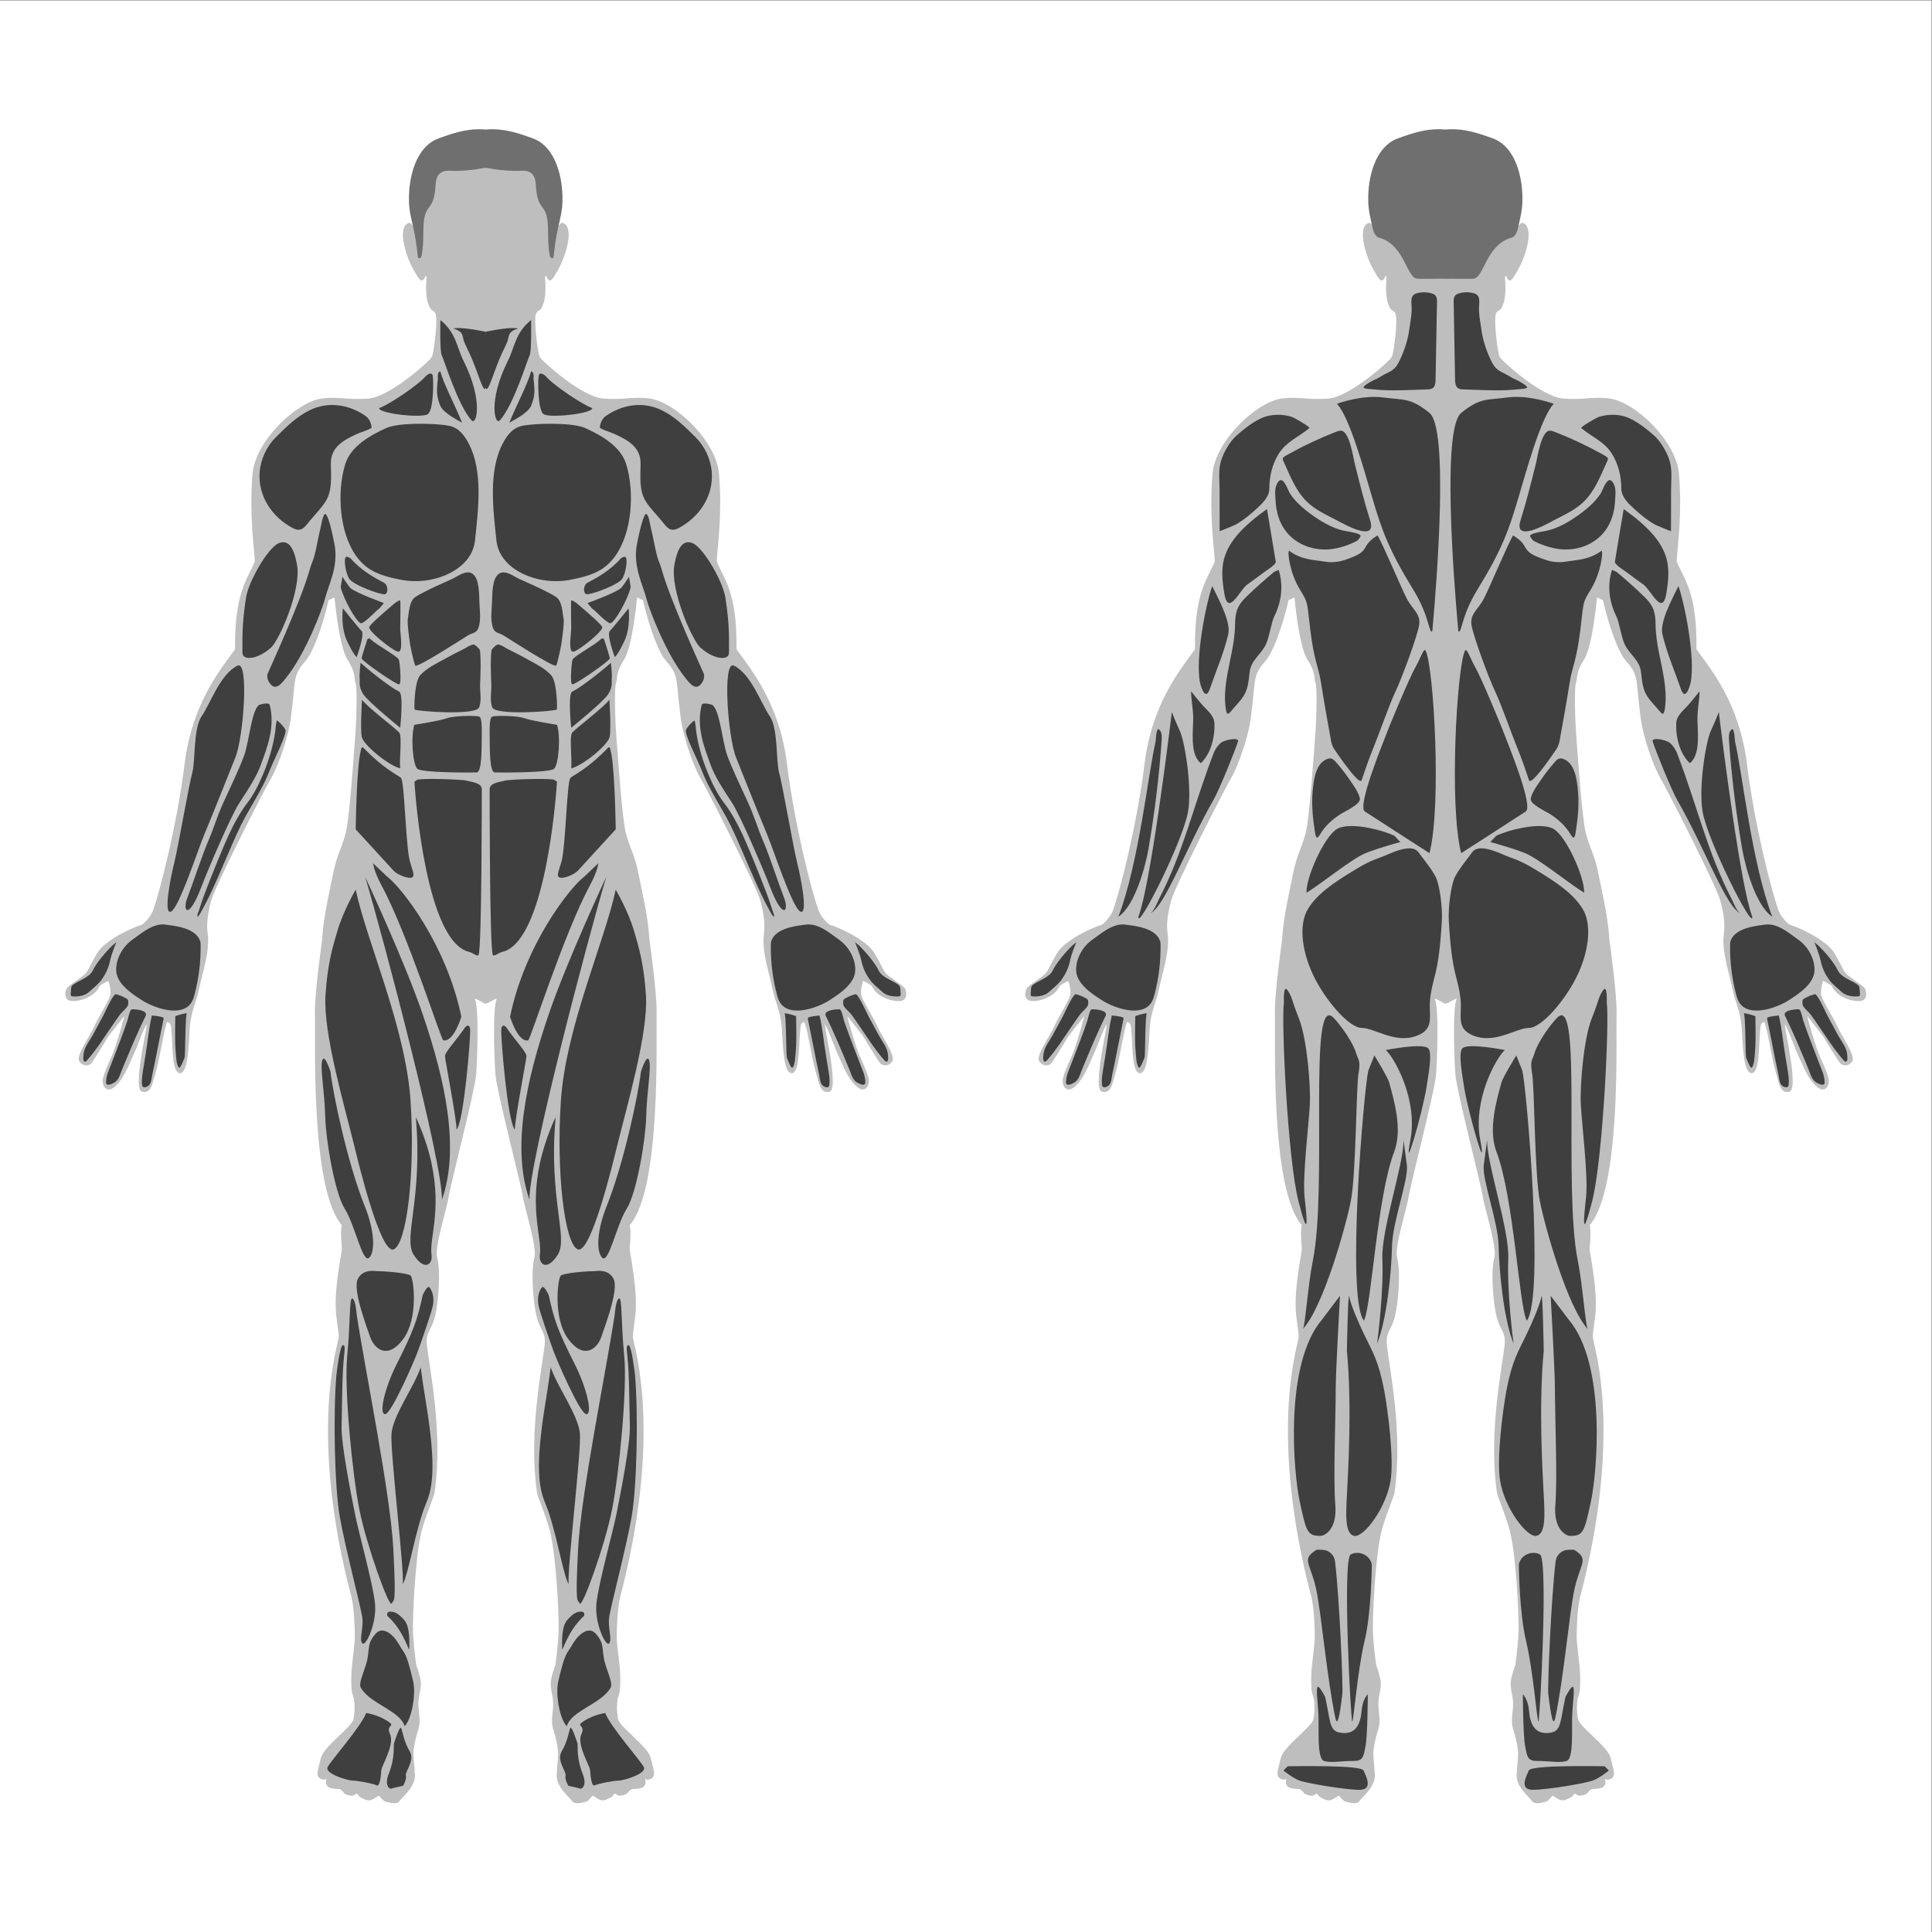 <?xml version="1.0" encoding="UTF-8" standalone="no"?>
<svg
   xmlns:dc="http://purl.org/dc/elements/1.1/"
   xmlns:cc="http://creativecommons.org/ns#"
   xmlns:rdf="http://www.w3.org/1999/02/22-rdf-syntax-ns#"
   xmlns:svg="http://www.w3.org/2000/svg"
   xmlns="http://www.w3.org/2000/svg"
   viewBox="0 0 2666.667 2666.667"
   height="2666.667"
   width="2666.667"
   xml:space="preserve"
   id="svg2"
   version="1.1"><rect x="0" y="0" width="2666.667" height="2666.667" fill="#808080" stroke="none"/><defs
     id="defs6"><clipPath
       id="clipPath20"
       clipPathUnits="userSpaceOnUse"><path
         id="path18"
         d="M 0,2000 H 2000 V 0 H 0 Z" /></clipPath></defs><g
     transform="matrix(1.333,0,0,-1.333,0,2666.667)"
     id="g10"><path
       id="path12"
       style="fill:#ffffff;fill-opacity:1;fill-rule:nonzero;stroke:none"
       d="M 0,0 H 2000 V 2000 H 0 Z" /><g
       id="g14"><g
         clip-path="url(#clipPath20)"
         id="g16"><g
           transform="translate(1930.22,978.035)"
           id="g22"><path
             id="path24"
             style="fill:#bebebe;fill-opacity:1;fill-rule:nonzero;stroke:none"
             d="m 0,0 c -2.438,2.561 -15.485,10.975 -18.655,14.267 -3.171,3.292 -3.171,5.852 -11.949,20.972 -8.78,15.12 -41.519,28.532 -45.177,29.264 -3.658,0.732 -10.791,9.694 -12.62,14.632 -7.542,20.364 -25.241,89.988 -32.922,152.174 -7.683,62.186 -36.581,97.303 -52.311,118.885 0.733,59.626 -12.942,72.046 -20.484,91.085 0.731,14.998 5.939,47.589 2.421,90.435 -2.787,33.937 -45.22,74.419 -71.558,78.078 -17.056,2.369 -26.46,-1.708 -48.529,0 -22.07,1.707 -63.406,38.774 -65.601,43.164 -2.194,4.39 -6.828,40.97 -3.414,45.604 3.414,4.633 3.902,0.243 7.316,9.754 3.414,9.511 1.574,26.611 1.574,26.611 0,0 0.905,3.648 1.535,1.129 0.366,-1.463 1.098,-2.988 2.744,-3.841 2.555,-1.324 5.734,4.836 9.084,10.669 8.91,15.514 17.256,45.113 4.939,48.835 -2.243,0.677 -5.488,-5.122 -5.488,-5.122 0,2.927 2.927,29.996 -1.463,46.823 -3.516,13.478 -16.678,26.953 -27.069,35.117 -12.693,9.973 -38.581,10.676 -45.026,10.726 v 0.005 c -0.134,0 -0.37,-0.002 -0.574,-0.002 -0.203,0 -0.439,0.002 -0.573,0.002 v -0.005 c -6.445,-0.05 -32.333,-0.753 -45.026,-10.726 -10.391,-8.164 -23.554,-21.639 -27.07,-35.117 -4.389,-16.827 -1.462,-43.896 -1.462,-46.823 0,0 -3.246,5.799 -5.488,5.122 -12.317,-3.722 -3.971,-33.321 4.939,-48.835 3.35,-5.833 6.529,-11.993 9.084,-10.669 1.646,0.853 2.378,2.378 2.743,3.841 0.63,2.519 1.536,-1.129 1.536,-1.129 0,0 -1.841,-17.1 1.573,-26.611 3.414,-9.511 3.903,-5.121 7.317,-9.754 3.414,-4.634 -1.219,-41.214 -3.414,-45.604 -2.196,-4.39 -43.531,-41.457 -65.601,-43.164 -22.07,-1.708 -31.474,2.369 -48.529,0 -26.338,-3.659 -68.772,-44.141 -71.558,-78.078 -3.518,-42.846 1.69,-75.437 2.421,-90.435 -7.542,-19.039 -21.217,-31.459 -20.485,-91.085 -15.73,-21.582 -44.627,-56.699 -52.31,-118.885 -7.682,-62.186 -25.38,-131.81 -32.922,-152.174 -1.829,-4.938 -8.962,-13.9 -12.62,-14.632 -3.658,-0.732 -36.397,-14.144 -45.177,-29.264 -8.779,-15.12 -8.779,-17.68 -11.949,-20.972 -3.17,-3.292 -16.218,-11.706 -18.656,-14.267 -2.439,-2.561 -4.146,-12.193 2.683,-13.778 6.828,-1.585 25.087,2.378 31.032,15.729 7.133,4.664 8.871,4.755 8.871,4.755 0,0 2.408,-7.315 2.042,-13.169 -0.365,-5.852 -12.376,-23.776 -17.132,-34.385 -4.755,-10.608 -19.021,-30.178 -15.181,-35.666 3.841,-5.486 9.328,-4.572 11.706,-2.743 2.378,1.829 15.912,24.783 18.565,28.807 3.017,3.932 14.357,18.564 16.369,20.76 -3.23,-13.353 -8.475,-29.082 -10.547,-35.3 -2.073,-6.219 -11.74,-24.941 -11.828,-31.338 -0.122,-8.901 6.022,-10.872 10.121,-8.169 11.462,7.559 17.897,26.93 20.729,32.557 4.794,9.525 9.999,26.459 14.876,34.262 -1.219,-9.51 -4.196,-22.618 -5.792,-33.715 -0.808,-5.611 -5.728,-34.502 0.548,-36.396 9.694,-2.927 10.974,8.23 14.815,21.399 3.842,13.169 8.597,45.725 11.523,50.663 4.39,-0.914 3.73,-4.015 4.573,-12.802 1.106,-11.541 0.182,-40.239 8.596,-40.239 8.413,0 9.024,28.899 10.12,46.457 1.098,17.558 6.828,26.826 9.755,41.213 2.927,14.389 9.742,34.377 9.267,51.213 -0.221,7.818 -3.536,14.754 3.171,39.75 4.114,15.338 55.845,116.569 61.663,126.08 6.301,10.301 18.081,40.97 21.008,64.381 2.926,23.411 2.438,24.387 3.902,35.605 1.463,11.218 6,16.161 11.705,22.923 6.585,7.804 16.096,30.972 23.411,62.553 3.414,0.121 4.459,2.941 6.097,1.828 0,0 4.39,-49.992 13.413,-63.893 9.022,-13.9 6.341,-19.022 8.291,-24.143 1.951,-5.121 0.977,-38.531 -0.487,-57.065 -1.463,-18.534 -5.731,-83.159 -9.755,-98.522 -4.024,-15.364 -9.024,-21.948 -12.925,-41.458 -3.901,-19.509 -10.121,-45.047 -11.462,-69.014 0,0 -8.196,-56.878 -7.437,-78.282 0.812,-22.932 -5.123,-178.877 27.8,-216.92 -1.585,-7.438 -0.122,-20.364 0.122,-24.265 0.244,-3.902 -9.267,-44.384 -5.609,-71.453 3.658,-27.07 2.194,-17.681 1.463,-24.449 -0.732,-6.767 -29.995,-97.485 13.901,-264.535 2.622,-9.982 3.658,-30.118 3.658,-40.726 0,-10.608 -3.658,-31.458 -3.658,-41.335 0,-9.877 -0.366,-14.632 1.828,-20.851 2.196,-6.219 1.83,-16.461 0.367,-24.143 -1.463,-7.682 -31.094,-28.533 -33.655,-39.872 -2.559,-11.34 -5.852,-17.924 -1.096,-21.216 4.755,-3.293 6.95,0 6.95,0 0,0 -1.829,-5.488 1.098,-8.414 2.925,-2.927 11.705,-2.561 11.705,-2.561 0,0 2.926,-0.731 4.755,-3.658 1.83,-2.926 9.511,-4.39 11.34,-2.561 1.828,1.83 2.926,1.679 4.39,-0.806 0.791,-1.344 4.043,-2.924 6.862,-4.092 2.711,-1.123 5.789,-0.879 8.288,0.659 l 5.701,3.508 c 0,0 4.754,-5.487 5.852,-5.853 1.098,-0.366 12.438,-4.389 15.364,0 2.926,4.39 16.826,14.998 16.095,27.435 -0.731,12.438 -1.829,19.388 -1.463,23.777 0.365,4.39 1.463,10.975 3.292,17.559 1.829,6.584 4.024,9.511 2.561,21.948 -1.463,12.437 -0.366,13.169 -0.366,15.363 0,2.196 1.829,8.048 2.195,14.632 0.366,6.585 -4.756,20.119 -4.756,20.119 0,0 -2.194,13.169 -3.292,31.094 -1.098,17.924 2.56,88.524 9.877,111.936 7.315,23.411 11.607,30.74 12.437,36.58 8.779,61.82 -5.479,128.384 -8.047,151.93 -1.464,13.412 4.389,14.875 8.047,28.41 3.658,13.534 6.584,47.188 2.561,62.186 -2.952,11.003 10.242,51.212 12.071,63.65 1.829,12.436 26.948,108.642 28.288,125.836 1.342,17.192 3.049,70.517 -1.463,78.565 2.148,0 8.305,-4.273 10.927,-5.017 0.113,-0.096 0.304,-0.116 0.531,-0.098 0.228,-0.018 0.418,0.002 0.532,0.098 2.622,0.744 8.779,5.017 10.926,5.017 -4.511,-8.048 -2.804,-61.373 -1.463,-78.565 1.341,-17.194 26.46,-113.4 28.289,-125.836 1.829,-12.438 15.023,-52.647 12.071,-63.65 -4.024,-14.998 -1.098,-48.652 2.56,-62.186 3.659,-13.535 9.511,-14.998 8.048,-28.41 -2.568,-23.546 -16.827,-90.11 -8.048,-151.93 0.83,-5.84 5.122,-13.169 12.438,-36.58 7.316,-23.412 10.974,-94.012 9.877,-111.936 -1.098,-17.925 -3.292,-31.094 -3.292,-31.094 0,0 -5.122,-13.534 -4.756,-20.119 0.366,-6.584 2.195,-12.436 2.195,-14.632 0,-2.194 1.097,-2.926 -0.366,-15.363 -1.463,-12.437 0.732,-15.364 2.561,-21.948 1.829,-6.584 2.926,-13.169 3.292,-17.559 0.366,-4.389 -0.732,-11.339 -1.463,-23.777 -0.732,-12.437 13.169,-23.045 16.095,-27.435 2.926,-4.389 14.266,-0.366 15.364,0 1.097,0.366 5.852,5.853 5.852,5.853 l 5.701,-3.508 c 2.498,-1.538 5.577,-1.782 8.288,-0.659 2.819,1.168 6.071,2.748 6.862,4.092 1.463,2.485 2.56,2.636 4.39,0.806 1.829,-1.829 9.51,-0.365 11.339,2.561 1.83,2.927 4.756,3.658 4.756,3.658 0,0 8.78,-0.366 11.705,2.561 2.927,2.926 1.098,8.414 1.098,8.414 0,0 2.194,-3.293 6.95,0 4.756,3.292 1.463,9.876 -1.097,21.216 -2.561,11.339 -32.191,32.19 -33.654,39.872 -1.463,7.682 -1.829,17.924 0.366,24.143 2.195,6.219 1.829,10.974 1.829,20.851 0,9.877 -3.658,30.727 -3.658,41.335 0,10.608 1.035,30.744 3.658,40.726 43.896,167.05 14.632,257.768 13.9,264.535 -0.731,6.768 -2.194,-2.621 1.464,24.449 3.658,27.069 -5.854,67.551 -5.61,71.453 0.245,3.901 1.707,16.827 0.123,24.265 32.921,38.043 26.987,193.988 27.8,216.92 0.759,21.404 -7.437,78.282 -7.437,78.282 -1.341,23.967 -7.561,49.505 -11.462,69.014 -3.902,19.51 -8.901,26.094 -12.925,41.458 -4.024,15.363 -8.292,79.988 -9.755,98.522 -1.463,18.534 -2.438,51.944 -0.488,57.065 1.951,5.121 -0.732,10.243 8.292,24.143 9.023,13.901 13.412,63.893 13.412,63.893 1.639,1.113 2.683,-1.707 6.097,-1.828 7.316,-31.581 16.827,-54.749 23.412,-62.553 5.705,-6.762 10.242,-11.705 11.705,-22.923 1.463,-11.218 0.975,-12.194 3.902,-35.605 2.926,-23.411 14.707,-54.08 21.008,-64.381 5.817,-9.511 57.548,-110.742 61.663,-126.08 6.706,-24.996 3.391,-31.932 3.17,-39.75 -0.475,-16.836 6.341,-36.824 9.268,-51.213 2.925,-14.387 8.657,-23.655 9.755,-41.213 1.096,-17.558 1.707,-46.457 10.12,-46.457 8.413,0 7.49,28.698 8.596,40.239 0.842,8.787 0.183,11.888 4.573,12.802 2.926,-4.938 7.681,-37.494 11.522,-50.663 3.841,-13.169 5.121,-24.326 14.815,-21.399 6.277,1.894 1.356,30.785 0.548,36.396 -1.595,11.097 -4.572,24.205 -5.791,33.715 4.877,-7.803 10.082,-24.737 14.876,-34.262 2.832,-5.627 9.267,-24.998 20.729,-32.557 4.098,-2.703 10.242,-0.732 10.12,8.169 -0.087,6.397 -9.754,25.119 -11.827,31.338 -2.073,6.218 -7.317,21.947 -10.548,35.3 2.013,-2.196 13.352,-16.828 16.37,-20.76 2.652,-4.024 16.187,-26.978 18.564,-28.807 2.378,-1.829 7.865,-2.743 11.707,2.743 3.84,5.488 -10.426,25.058 -15.181,35.666 -4.756,10.609 -16.767,28.533 -17.132,34.385 -0.366,5.854 2.042,13.169 2.042,13.169 0,0 1.737,-0.091 8.871,-4.755 C -27.77,-11.4 -9.511,-15.363 -2.682,-13.778 4.146,-12.193 2.439,-2.561 0,0" /></g><g
           transform="translate(1545.455,1857.301)"
           id="g26"><path
             id="path28"
             style="fill:#6f6f6f;fill-opacity:1;fill-rule:nonzero;stroke:none"
             d="m 0,0 c -15.583,5.6 -30.24,10.669 -48.606,9.092 -0.1,-0.009 -0.189,-0.133 -0.279,-0.24 -0.09,0.107 -0.178,0.231 -0.278,0.24 C -67.529,10.669 -82.187,5.6 -97.77,0 c -24.204,-8.699 -31.433,-41.172 -30.929,-64.6 0,-9.673 2.511,-19.286 4.646,-28.651 2.188,-9.598 6.447,-9.54 8.105,-10.088 25.423,-8.414 27.025,-41.614 38.225,-42.067 7.989,-0.324 17.072,0.051 25.145,0.021 0.269,-0.069 0.532,-0.156 0.828,-0.142 0.925,0.044 1.894,0.069 2.865,0.092 0.973,-0.023 1.942,-0.048 2.865,-0.092 0.296,-0.014 0.56,0.073 0.829,0.142 8.073,0.03 17.157,-0.345 25.144,-0.021 11.2,0.453 12.803,33.653 38.227,42.067 1.657,0.548 5.916,0.49 8.104,10.088 2.135,9.365 4.646,18.978 4.646,28.651 C 31.434,-41.172 24.204,-8.699 0,0" /></g><g
           transform="translate(1333.361,171.626)"
           id="g30"><path
             id="path32"
             style="fill:#3f3f3f;fill-opacity:1;fill-rule:nonzero;stroke:none"
             d="m 0,0 c 7.316,0 76.087,1.463 78.525,-4.39 2.44,-5.853 10.438,-19.997 -4.292,-19.997 -14.729,0 -55.211,6.828 -62.527,9.754 C 4.39,-11.706 -4.39,-4.39 -4.39,-4.39 Z" /></g><g
           transform="translate(1404.863,1101.006)"
           id="g34"><path
             id="path36"
             style="fill:#3f3f3f;fill-opacity:1;fill-rule:nonzero;stroke:none"
             d="m 0,0 c -26.569,-15.852 -41.536,-27.07 -50.529,-41.702 -8.992,-14.632 -7.316,-40.969 4.878,-67.307 12.193,-26.338 37.555,-55.851 50.724,-55.851 13.168,0 34.751,-16.721 57.065,-8.164 19.375,7.428 11.867,20.814 13.852,38.328 2.769,24.42 8.827,23.005 12.119,80.923 0.793,13.944 -2.376,37.19 -6.277,44.994 C 77.93,-0.976 69.941,9.023 66.527,13.413 63.113,17.802 60.919,27.446 32.386,14.875 20.569,9.669 16.996,10.14 0,0" /></g><g
           transform="translate(1384.33,1582.4)"
           id="g38"><path
             id="path40"
             style="fill:#3f3f3f;fill-opacity:1;fill-rule:nonzero;stroke:none"
             d="m 0,0 c 13.169,-13.9 28.076,-68.538 36.58,-97.303 9.801,-33.149 16.87,-53.575 42.433,-95.109 17.188,-27.926 16.095,-46.09 19.754,-43.164 5.121,56.333 16.827,209.97 -2.927,226.065 C 76.087,6.584 69.502,3.658 47.555,6.584 25.606,9.511 0,0 0,0" /></g><g
           transform="translate(1335.444,1530.949)"
           id="g42"><path
             id="path44"
             style="fill:#3f3f3f;fill-opacity:1;fill-rule:nonzero;stroke:none"
             d="m 0,0 c 15.414,8.508 31.428,15.995 47.835,22.374 1.758,0.683 3.598,1.365 5.476,1.193 C 61.928,22.775 65.704,-4 67.258,-10.19 c 4.967,-19.796 9.823,-39.612 16.013,-59.073 7.54,-23.704 -27.494,-3.664 -34.385,0 -11.218,5.965 -22.018,10.418 -31.313,19.555 -11.158,10.969 -16.698,25.493 -23.056,39.445 -2.146,4.708 -3.054,5.413 1.661,8.114 C -2.554,-1.423 -1.279,-0.707 0,0" /></g><g
           transform="translate(1350.773,1561.442)"
           id="g46"><path
             id="path48"
             style="fill:#3f3f3f;fill-opacity:1;fill-rule:nonzero;stroke:none"
             d="m 0,0 c -4.867,3.121 -11.608,6.842 -12.604,7.182 -7.36,2.514 -15.444,2.966 -23.089,1.664 -12.532,-2.136 -25.355,-12.586 -34.714,-20.808 -6.066,-5.328 -11.759,-14.81 -14.731,-22.316 -4.594,-11.606 -2.84,-21.367 -2.816,-33.546 l 0.085,-43.204 c 0,-0.112 15.076,6.049 16.481,6.835 7.84,4.384 14.756,10.108 21.376,16.137 5.792,5.276 13.579,12.466 13.579,20.978 0,12.828 3.012,25.781 9.956,36.672 7.811,12.25 20.7,17.169 31.498,26.173 C 5.535,-3.804 3.163,-2.029 0,0" /></g><g
           transform="translate(1334.857,1491.093)"
           id="g50"><path
             id="path52"
             style="fill:#3f3f3f;fill-opacity:1;fill-rule:nonzero;stroke:none"
             d="m 0,0 c 0.363,-0.769 0.686,-1.396 0.96,-1.801 4.668,-6.882 10.665,-12.806 17.225,-17.883 11.838,-9.16 26.247,-18.508 41.165,-20.941 8.595,-1.402 11.614,-2.408 13.9,-3.688 2.286,-1.281 -2.012,-5.122 -2.012,-5.579 0,-0.458 -13.23,-7.56 -27.376,-9.267 -21.024,-2.537 -42.409,6.701 -52.014,26.118 -3.634,7.345 -5.456,15.493 -5.869,23.652 -0.342,6.75 -1.722,14.365 2.869,20.108 C -6.627,16.381 -2.403,5.087 0,0" /></g><g
           transform="translate(1311.901,1473.392)"
           id="g54"><path
             id="path56"
             style="fill:#3f3f3f;fill-opacity:1;fill-rule:nonzero;stroke:none"
             d="m 0,0 c -49.49,-35.117 -48.773,-57.553 -44.384,-86.33 3.995,-26.19 15.804,2.136 23.722,7.965 5.765,4.245 11.608,8.31 17.278,12.691 1.859,1.436 12.862,8.189 12.485,11.048 C 8.779,-52.188 0,0 0,0" /></g><g
           transform="translate(1319.216,1408.277)"
           id="g58"><path
             id="path60"
             style="fill:#3f3f3f;fill-opacity:1;fill-rule:nonzero;stroke:none"
             d="m 0,0 c -9.942,-8.324 -19.722,-16.918 -28.985,-25.997 -9.291,-9.105 -11.234,-15.678 -11.396,-28.953 -0.234,-19.144 -5.97,-37.599 -8.828,-56.403 -1.452,-9.547 -2.213,-19.277 -0.97,-28.894 1.464,-11.327 3.647,-5.854 8.7,-0.346 2.554,2.786 5.07,5.615 7.419,8.578 7.247,9.139 7.363,17.055 8.821,28.495 1.598,12.534 11.206,17.104 16.827,28.532 3.513,7.142 5.445,22.536 8.959,29.677 7.301,14.839 9.277,31.799 4.21,47.507 C 4.757,2.196 0.002,0.001 0,0" /></g><g
           transform="translate(1426.52,1446.079)"
           id="g62"><path
             id="path64"
             style="fill:#3f3f3f;fill-opacity:1;fill-rule:nonzero;stroke:none"
             d="m 0,0 c 7.804,-14.422 24.387,-54.417 30.239,-65.635 5.853,-11.218 14.632,-15.607 12.681,-27.313 -1.95,-11.705 -17.663,-54.348 -24.387,-68.492 -6.722,-14.145 -16.583,-42.921 -21.948,-55.88 -5.723,-13.825 -10.73,-28.777 -13.168,-36.093 -1.976,-5.924 -20.9,21.093 -28.029,31.586 -1.775,2.613 -2.985,5.549 -3.556,8.656 -1.947,10.595 -6.847,37.607 -10.849,62.671 -2.318,14.521 -6.828,20.484 -10.729,52.675 -3.902,32.19 -1.951,26.825 -11.706,43.408 -9.755,16.584 -12.194,38.043 -10.242,38.531 13.169,-9.754 27.19,-9.529 36.848,-11.218 2.618,-0.457 10.819,-1.63 20.704,1.689 16.4,5.506 18.92,8.294 22.334,14.635 C -8.394,-4.44 0,0 0,0" /></g><g
           transform="translate(1378.684,1214.965)"
           id="g66"><path
             id="path68"
             style="fill:#3f3f3f;fill-opacity:1;fill-rule:nonzero;stroke:none"
             d="m 0,0 c 1.347,-0.397 2.57,-1.315 3.828,-2.719 5.165,-5.763 9.953,-11.863 14.327,-18.247 4.112,-6.001 9.659,-13.075 11.269,-20.315 1.293,-5.82 -16.174,-13.654 -19.78,-15.971 -8.812,-5.664 -16.343,-12.45 -21.69,-21.573 -3.183,-5.429 -4.292,-2.295 -4.987,2.178 -2.089,13.431 -3.714,27.614 -2.567,41.428 0.968,11.651 2.659,29.87 14.922,34.769 C -2.879,0.269 -1.376,0.406 0,0" /></g><g
           transform="translate(1434.933,913.227)"
           id="g70"><path
             id="path72"
             style="fill:#3f3f3f;fill-opacity:1;fill-rule:nonzero;stroke:none"
             d="m 0,0 c 8.779,-7.804 33.313,-50.986 25.509,-92.932 -7.804,-41.945 12.108,26.853 16.558,53.791 3.518,21.297 5.71,37.556 1.707,41.092 C 37.491,7.501 0,0 0,0" /></g><g
           transform="translate(1329.46,962.732)"
           id="g74"><path
             id="path76"
             style="fill:#3f3f3f;fill-opacity:1;fill-rule:nonzero;stroke:none"
             d="m 0,0 c -2.927,-19.021 3.901,-162.903 15.119,-206.312 11.219,-43.409 8.671,-17.071 6.287,4.39 -2.385,21.46 4.444,76.574 5.419,96.083 0.976,19.51 -2.927,67.796 -11.218,88.769 C 7.315,3.902 8.779,4.878 3.901,12.193 -0.976,19.51 0,0 0,0" /></g><g
           transform="translate(1359.358,694.966)"
           id="g78"><path
             id="path80"
             style="fill:#3f3f3f;fill-opacity:1;fill-rule:nonzero;stroke:none"
             d="m 0,0 c -5.062,-24.838 -7.95,-68.771 -10.39,-70.722 20.973,22.436 44.276,105.032 49.749,132.664 5.407,27.288 5.488,117.118 7.926,131.75 2.44,14.632 -0.192,13.554 -2.458,21.399 -3.294,11.405 -16.702,29.927 -23.599,36.824 C -5.11,278.253 15.461,75.851 0,0" /></g><g
           transform="translate(1453.345,819.826)"
           id="g82"><path
             id="path84"
             style="fill:#3f3f3f;fill-opacity:1;fill-rule:nonzero;stroke:none"
             d="m 0,0 c 0,-25.85 -23.411,-93.157 -21.948,-123.397 1.463,-30.24 -4.655,-82.915 -5.63,-87.305 10.242,23.899 15.114,75.599 15.601,100.962 0.489,25.362 17.342,69.258 15.391,83.89 C 1.463,-11.218 0,0 0,0" /></g><g
           transform="translate(1368.967,634.243)"
           id="g86"><path
             id="path88"
             style="fill:#3f3f3f;fill-opacity:1;fill-rule:nonzero;stroke:none"
             d="m 0,0 c -39.507,-46.092 -29.635,-159.002 -23.051,-188.998 6.585,-29.996 7.443,-35.258 21.258,-35.067 5.419,0.075 17.644,7.753 15.449,32.628 -2.195,24.875 0.488,93.823 0.488,121.447 0,16.094 4.389,94.519 4.389,94.519 z" /></g><g
           transform="translate(1394.656,601.809)"
           id="g90"><path
             id="path92"
             style="fill:#3f3f3f;fill-opacity:1;fill-rule:nonzero;stroke:none"
             d="m 0,0 c 5.467,-57.065 1.138,-128.232 0,-149.735 -1.084,-20.485 -2.114,-39.95 7.641,-41.901 9.755,-1.951 33.245,29.098 37.634,57.63 3.49,22.676 -2.62,71.076 -6.584,92.548 C 33.075,-11.039 26.069,0 18.479,15.607 10.891,31.215 3.696,48.773 2.416,56.089 1.136,63.405 0,0 0,0" /></g><g
           transform="translate(1372.148,243.444)"
           id="g94"><path
             id="path96"
             style="fill:#3f3f3f;fill-opacity:1;fill-rule:nonzero;stroke:none"
             d="m 0,0 c 5.364,-23.898 4.102,-34.687 14.388,-36.824 18.778,-3.902 22.435,11.219 23.411,22.924 0.975,11.706 6.341,16.583 6.341,16.583 0,0 -0.181,-43.413 -2.439,-54.139 -1.951,-9.267 -1.855,-14.86 -11.861,-14.86 -14.07,0 -24.122,-2.332 -31.06,-0.016 -7.85,2.622 -4.77,35.274 -5.852,50.48 C -8.322,1.707 -9.143,5.239 -8.167,9.629 -7.191,14.019 0,0 0,0" /></g><g
           transform="translate(1369.361,395.731)"
           id="g98"><path
             id="path100"
             style="fill:#3f3f3f;fill-opacity:1;fill-rule:nonzero;stroke:none"
             d="m 0,0 c 6.631,-0.167 12.141,-5.211 12.962,-11.793 4.719,-37.853 8.491,-131.562 7.616,-137.689 -0.975,-6.829 -4.287,-38.961 -7.316,-24.269 -8.902,43.168 -14.2,105.78 -19.51,131.692 -5.121,24.997 -14.145,31.093 -4.39,38.897 C -5.66,0.819 -6.542,0.164 0,0" /></g><g
           transform="translate(1398.208,390.619)"
           id="g102"><path
             id="path104"
             style="fill:#3f3f3f;fill-opacity:1;fill-rule:nonzero;stroke:none"
             d="m 0,0 c -8.142,-9.268 0.521,-172.454 1.974,-172.556 1.463,-0.102 5.365,52.573 12.68,82.812 7.317,30.24 7.592,79.865 7.561,79.989 C 19.268,1.938 6.119,4.187 0,0" /></g><g
           transform="translate(1416.815,891.931)"
           id="g106"><path
             id="path108"
             style="fill:#3f3f3f;fill-opacity:1;fill-rule:nonzero;stroke:none"
             d="m 0,0 c -4.613,-19.917 -23.013,-234.999 -4.613,-258.907 7.803,13.169 13.527,128.274 31.342,174.609 9.249,24.056 -0.732,55.358 -5.076,71.941 C 20.244,-6.978 6.289,15.688 6.289,15.688 Z" /></g><g
           transform="translate(1255.202,1393.647)"
           id="g110"><path
             id="path112"
             style="fill:#3f3f3f;fill-opacity:1;fill-rule:nonzero;stroke:none"
             d="m 0,0 c -6.341,-17.521 -17.925,-75.355 -12.558,-100.237 1.257,-5.826 5.822,-18.419 9.932,-6.56 6.459,18.638 14.603,37.368 19.168,56.585 C 19.548,-37.561 7.682,-15.729 0,0" /></g><g
           transform="translate(1233.721,1277.356)"
           id="g114"><path
             id="path116"
             style="fill:#3f3f3f;fill-opacity:1;fill-rule:nonzero;stroke:none"
             d="m 0,0 c 0.587,-6.444 1.681,-12.832 1.801,-19.384 0.23,-12.562 -4.01,-38.748 7.91,-47.697 10.561,9.999 14.813,27.624 14,41.682 -0.467,8.063 -8.067,13.412 -13.031,19.243 C 6.921,-1.741 3.238,2.743 -0.369,7.281 -0.369,4.839 -0.22,2.416 0,0" /></g><g
           transform="translate(1213.379,1263.178)"
           id="g118"><path
             id="path120"
             style="fill:#3f3f3f;fill-opacity:1;fill-rule:nonzero;stroke:none"
             d="m 0,0 c -3.902,-32.678 -22.436,-180.218 -34.629,-211.921 -0.975,-15.12 45.907,77.733 51.395,108.643 4.35,24.51 -3.11,72.063 -8.475,83.769 C 2.926,-7.804 0,0 0,0" /></g><g
           transform="translate(1264.347,1231.475)"
           id="g122"><path
             id="path124"
             style="fill:#3f3f3f;fill-opacity:1;fill-rule:nonzero;stroke:none"
             d="m 0,0 c -4.633,-3.658 -7.246,-9.667 -7.469,-10.248 -21.967,-57.317 -30.918,-101.615 -57.156,-152.412 -1.751,-3.391 -5.148,-12.896 -9.267,-14.131 14.632,4.39 37.312,67.419 66.118,117.672 6.257,10.917 23.869,54.726 25.333,60.582 C 18.663,5.894 3.873,3.057 0,0" /></g><g
           transform="translate(1196.43,1231.719)"
           id="g126"><path
             id="path128"
             style="fill:#3f3f3f;fill-opacity:1;fill-rule:nonzero;stroke:none"
             d="m 0,0 c -7.315,-30.24 -16.964,-124.495 -38.42,-180.462 17.559,11.706 28.3,53.406 31.226,70.478 C -0.993,-73.814 3.965,-33.971 6.429,2.59 6.673,6.2 6.769,12.729 2.463,13.853 0.38,9.747 0.68,4.506 0,0" /></g><g
           transform="translate(1444.077,1134.903)"
           id="g130"><path
             id="path132"
             style="fill:#3f3f3f;fill-opacity:1;fill-rule:nonzero;stroke:none"
             d="m 0,0 c -7.804,4.39 -44.779,15.615 -59.503,7.316 -13.413,-7.56 -32.678,-51.098 -31.703,-66.088 15.948,9.754 46.944,35.25 61.089,40.97 14.144,5.719 35.971,11.461 35.971,11.461 z" /></g><g
           transform="translate(1476.269,1326.583)"
           id="g134"><path
             id="path136"
             style="fill:#3f3f3f;fill-opacity:1;fill-rule:nonzero;stroke:none"
             d="m 0,0 c -1.903,3.918 -4.878,-6.829 -10.73,-17.071 -5.853,-10.242 -26.338,-59.016 -30.24,-69.746 -1.892,-5.203 -30.483,-74.014 -22.07,-79.501 24.42,-15.926 66.941,-43.165 66.941,-43.165 C 16.583,-159.978 8.291,-17.071 0,0" /></g><g
           transform="translate(1462.428,1693.47)"
           id="g138"><path
             id="path140"
             style="fill:#3f3f3f;fill-opacity:1;fill-rule:nonzero;stroke:none"
             d="m 0,0 c -1.467,-2.772 -0.996,-6.648 -0.787,-10.233 0.468,-8.021 -1.568,-17.824 -2.688,-25.847 -1.451,-10.419 -6.302,-24.128 -11.339,-33.288 -4.553,-8.282 -9.734,-8.324 -17.803,-13.458 -4.856,-3.09 -7.024,-3.206 -11.912,-6.237 -1.068,-0.662 -6.464,-3.765 -5.92,-5.282 0.491,-1.367 8.287,-1.577 9.735,-1.738 14.34,-1.589 28.801,-1.075 43.186,-0.563 4.337,0.155 8.673,0.31 13.009,0.465 1.891,0.067 3.893,0.169 5.465,1.222 2.733,1.83 3.063,5.648 3.118,8.937 0.48,28.091 0.96,52.118 1.44,80.209 0.041,2.41 -0.003,5.065 -1.596,6.875 C 22.873,2.239 21.344,2.848 19.84,3.287 14.785,4.761 9.309,4.751 4.26,3.259 2.086,2.617 0.773,1.462 0,0" /></g><g
           transform="translate(1158.571,1042.963)"
           id="g142"><path
             id="path144"
             style="fill:#3f3f3f;fill-opacity:1;fill-rule:nonzero;stroke:none"
             d="m 0,0 c 2.016,0.35 4.048,0.44 6.087,0.199 11.62,-1.376 31.866,-3.718 36.481,-16.858 0.536,-1.526 0.577,-3.174 0.591,-4.792 0.155,-17.128 -1.926,-34.313 -6.336,-50.868 -0.828,-3.111 -1.795,-6.251 -3.637,-8.891 -10.401,-14.889 -38.44,-4.767 -50.171,2.661 -10.597,6.71 -26.528,17.095 -27.263,30.727 -0.654,12.117 6.595,25.124 16.354,32.044 C -19.9,-10.111 -10.162,-1.762 0,0" /></g><g
           transform="translate(1175.522,948.34)"
           id="g146"><path
             id="path148"
             style="fill:#3f3f3f;fill-opacity:1;fill-rule:nonzero;stroke:none"
             d="m 0,0 c -0.14,-7.747 -0.247,-15.504 -0.197,-23.252 0.045,-4.984 0.194,-9.975 0.693,-14.936 0.416,-4.127 0.516,-11.782 3.119,-15.033 1.549,-1.934 5.915,9.973 6.061,10.696 0.677,3.378 0.557,45.37 2.387,45.582 C 7.985,2.585 3.868,1.354 0,0" /></g><g
           transform="translate(1151.232,948.973)"
           id="g150"><path
             id="path152"
             style="fill:#3f3f3f;fill-opacity:1;fill-rule:nonzero;stroke:none"
             d="m 0,0 c -3.224,-13.53 -4.351,-27.688 -6.648,-41.412 -0.751,-4.489 -1.509,-8.978 -2.206,-13.476 -0.923,-5.951 -1.94,-10.861 -1.275,-16.982 0.062,-0.568 0.146,-1.171 0.513,-1.609 1.694,-2.02 5.722,0.037 6.962,1.573 1.368,1.695 1.922,3.897 2.271,6.048 0.974,5.981 2.393,11.888 3.602,17.835 1.831,9.012 3.554,18.047 5.378,27.063 1.12,5.539 2.24,11.078 3.359,16.617 0.137,0.673 0.267,1.404 -0.03,2.025 C 11.317,-1.05 0.033,0.135 0,0" /></g><g
           transform="translate(1129.796,954.976)"
           id="g154"><path
             id="path156"
             style="fill:#3f3f3f;fill-opacity:1;fill-rule:nonzero;stroke:none"
             d="m 0,0 c -1.937,-2.012 -3.242,-9.399 -3.856,-11.24 -1.682,-5.037 -3.47,-10.039 -5.313,-15.02 -3.619,-9.78 -7.456,-19.477 -11.157,-29.226 -2.469,-6.502 -5.709,-12.777 -5.623,-19.911 0.046,-3.813 4.762,-1.929 6.756,-0.986 6.386,3.024 7.198,8.043 9.597,13.963 1.856,4.577 3.756,9.138 5.671,13.691 5.939,14.117 11.959,28.178 18.732,41.921 0.253,0.513 0.509,1.038 0.568,1.607 C 15.892,-0.144 4.007,0.393 1.02,0.507 0.662,0.521 0.322,0.335 0,0" /></g><g
           transform="translate(1112.926,970.621)"
           id="g158"><path
             id="path160"
             style="fill:#3f3f3f;fill-opacity:1;fill-rule:nonzero;stroke:none"
             d="m 0,0 c -3.445,-2.891 -10.715,-19.328 -11.986,-21.677 -3.651,-6.746 -7.291,-13.498 -10.93,-20.25 -2.938,-5.453 -8.697,-12.602 -9.377,-18.884 -0.206,-1.545 -1.634,-10.07 2.156,-8.344 0.569,0.259 1.001,0.739 1.414,1.207 10.001,11.336 17.774,23.922 26.361,36.289 2.518,3.627 4.914,7.344 7.583,10.864 2.299,3.032 6.234,5.856 8.049,9.102 0.789,1.41 0.692,3.128 0.574,4.738 -0.042,0.578 -0.093,1.183 -0.399,1.675 -0.282,0.454 -0.747,0.757 -1.202,1.036 C 8.774,-2.121 4.974,-0.542 1.021,0.417 0.741,0.485 0.396,0.332 0,0" /></g><g
           transform="translate(1110.142,1021.261)"
           id="g162"><path
             id="path164"
             style="fill:#3f3f3f;fill-opacity:1;fill-rule:nonzero;stroke:none"
             d="m 0,0 c -6.097,-5.853 -16.096,-17.276 -20.241,-25.953 -4.146,-8.676 -21.948,-12.09 -22.193,-17.455 -0.243,-5.365 -1.462,-8.78 0.976,-9.024 2.439,-0.244 11.706,-0.731 17.314,4.39 5.61,5.121 9.755,8.048 13.414,13.169 3.658,5.121 6.828,11.218 8.535,19.266 C -0.488,-7.56 4.39,3.658 4.39,3.658 Z" /></g><g
           transform="translate(1661.5,171.626)"
           id="g166"><path
             id="path168"
             style="fill:#3f3f3f;fill-opacity:1;fill-rule:nonzero;stroke:none"
             d="m 0,0 c -7.316,0 -76.087,1.463 -78.525,-4.39 -2.439,-5.853 -10.438,-19.997 4.292,-19.997 14.729,0 55.212,6.828 62.527,9.754 C -4.39,-11.706 4.39,-4.39 4.39,-4.39 Z" /></g><g
           transform="translate(1588.277,1101.006)"
           id="g170"><path
             id="path172"
             style="fill:#3f3f3f;fill-opacity:1;fill-rule:nonzero;stroke:none"
             d="m 0,0 c 26.569,-15.852 41.536,-27.07 50.529,-41.702 8.993,-14.632 7.317,-40.969 -4.877,-67.307 -12.194,-26.338 -37.556,-55.851 -50.724,-55.851 -13.169,0 -34.752,-16.721 -57.066,-8.164 -19.375,7.428 -11.867,20.814 -13.852,38.328 -2.769,24.42 -8.827,23.005 -12.119,80.923 -0.793,13.944 2.376,37.19 6.278,44.994 3.901,7.803 11.89,17.802 15.304,22.192 3.414,4.389 5.609,14.033 34.141,1.462 C -20.569,9.669 -16.996,10.14 0,0" /></g><g
           transform="translate(1608.811,1582.4)"
           id="g174"><path
             id="path176"
             style="fill:#3f3f3f;fill-opacity:1;fill-rule:nonzero;stroke:none"
             d="m 0,0 c -13.169,-13.9 -28.076,-68.538 -36.58,-97.303 -9.8,-33.149 -16.869,-53.575 -42.433,-95.109 -17.188,-27.926 -16.095,-46.09 -19.754,-43.164 -5.121,56.333 -16.826,209.97 2.927,226.065 C -76.087,6.584 -69.502,3.658 -47.554,6.584 -25.605,9.511 0,0 0,0" /></g><g
           transform="translate(1657.696,1530.949)"
           id="g178"><path
             id="path180"
             style="fill:#3f3f3f;fill-opacity:1;fill-rule:nonzero;stroke:none"
             d="m 0,0 c -15.413,8.508 -31.428,15.995 -47.835,22.374 -1.757,0.683 -3.598,1.365 -5.476,1.193 C -61.928,22.775 -65.704,-4 -67.258,-10.19 c -4.967,-19.796 -9.823,-39.612 -16.013,-59.073 -7.54,-23.704 27.495,-3.664 34.385,0 11.218,5.965 22.018,10.418 31.314,19.555 11.157,10.969 16.697,25.493 23.055,39.445 2.146,4.708 3.054,5.413 -1.661,8.114 C 2.555,-1.423 1.28,-0.707 0,0" /></g><g
           transform="translate(1642.368,1561.442)"
           id="g182"><path
             id="path184"
             style="fill:#3f3f3f;fill-opacity:1;fill-rule:nonzero;stroke:none"
             d="m 0,0 c 4.867,3.121 11.608,6.842 12.604,7.182 7.36,2.514 15.445,2.966 23.09,1.664 12.532,-2.136 25.354,-12.586 34.713,-20.808 6.066,-5.328 11.759,-14.81 14.731,-22.316 4.594,-11.606 2.84,-21.367 2.816,-33.546 l -0.085,-43.204 c 0,-0.112 -15.076,6.049 -16.48,6.835 -7.841,4.384 -14.757,10.108 -21.377,16.137 -5.792,5.276 -13.579,12.466 -13.579,20.978 0,12.828 -3.012,25.781 -9.956,36.672 -7.811,12.25 -20.7,17.169 -31.498,26.173 C -5.534,-3.804 -3.163,-2.029 0,0" /></g><g
           transform="translate(1658.283,1491.093)"
           id="g186"><path
             id="path188"
             style="fill:#3f3f3f;fill-opacity:1;fill-rule:nonzero;stroke:none"
             d="m 0,0 c -0.363,-0.769 -0.685,-1.396 -0.96,-1.801 -4.668,-6.882 -10.665,-12.806 -17.225,-17.883 -11.838,-9.16 -26.247,-18.508 -41.164,-20.941 -8.596,-1.402 -11.614,-2.408 -13.9,-3.688 -2.287,-1.281 2.012,-5.122 2.012,-5.579 0,-0.458 13.229,-7.56 27.375,-9.267 21.024,-2.537 42.409,6.701 52.014,26.118 3.634,7.345 5.456,15.493 5.869,23.652 0.343,6.75 1.722,14.365 -2.869,20.108 C 6.627,16.381 2.404,5.087 0,0" /></g><g
           transform="translate(1681.239,1473.392)"
           id="g190"><path
             id="path192"
             style="fill:#3f3f3f;fill-opacity:1;fill-rule:nonzero;stroke:none"
             d="m 0,0 c 49.49,-35.117 48.773,-57.553 44.384,-86.33 -3.995,-26.19 -15.803,2.136 -23.721,7.965 -5.766,4.245 -11.609,8.31 -17.279,12.691 -1.859,1.436 -12.862,8.189 -12.485,11.048 C -8.779,-52.188 0,0 0,0" /></g><g
           transform="translate(1673.926,1408.277)"
           id="g194"><path
             id="path196"
             style="fill:#3f3f3f;fill-opacity:1;fill-rule:nonzero;stroke:none"
             d="m 0,0 c 9.941,-8.324 19.721,-16.918 28.984,-25.997 9.291,-9.105 11.234,-15.678 11.396,-28.953 0.235,-19.144 5.971,-37.599 8.829,-56.403 1.451,-9.547 2.212,-19.277 0.969,-28.894 -1.464,-11.327 -3.647,-5.854 -8.699,-0.346 -2.555,2.786 -5.07,5.615 -7.419,8.578 -7.247,9.139 -7.364,17.055 -8.822,28.495 -1.598,12.534 -11.206,17.104 -16.827,28.532 -3.513,7.142 -5.445,22.536 -8.959,29.677 -7.3,14.839 -9.277,31.799 -4.21,47.507 0,0 4.756,-2.195 4.758,-2.196" /></g><g
           transform="translate(1566.622,1446.079)"
           id="g198"><path
             id="path200"
             style="fill:#3f3f3f;fill-opacity:1;fill-rule:nonzero;stroke:none"
             d="m 0,0 c -7.804,-14.422 -24.387,-54.417 -30.24,-65.635 -5.853,-11.218 -14.632,-15.607 -12.681,-27.313 1.951,-11.705 17.663,-54.348 24.387,-68.492 6.722,-14.145 16.583,-42.921 21.948,-55.88 5.724,-13.825 10.73,-28.777 13.169,-36.093 1.975,-5.924 20.899,21.093 28.028,31.586 1.776,2.613 2.986,5.549 3.556,8.656 1.948,10.595 6.847,37.607 10.849,62.671 2.318,14.521 6.828,20.484 10.73,52.675 3.901,32.19 1.95,26.825 11.705,43.408 9.755,16.584 12.194,38.043 10.242,38.531 -13.168,-9.754 -27.19,-9.529 -36.848,-11.218 -2.617,-0.457 -10.818,-1.63 -20.704,1.689 -16.4,5.506 -18.919,8.294 -22.334,14.635 C 8.393,-4.44 0,0 0,0" /></g><g
           transform="translate(1614.457,1214.965)"
           id="g202"><path
             id="path204"
             style="fill:#3f3f3f;fill-opacity:1;fill-rule:nonzero;stroke:none"
             d="m 0,0 c -1.347,-0.397 -2.57,-1.315 -3.828,-2.719 -5.165,-5.763 -9.953,-11.863 -14.327,-18.247 -4.112,-6.001 -9.659,-13.075 -11.268,-20.315 -1.294,-5.82 16.173,-13.654 19.78,-15.971 8.812,-5.664 16.342,-12.45 21.689,-21.573 3.183,-5.429 4.292,-2.295 4.987,2.178 2.09,13.431 3.714,27.614 2.567,41.428 C 18.632,-23.568 16.942,-5.349 4.678,-0.45 2.88,0.269 1.376,0.406 0,0" /></g><g
           transform="translate(1558.208,913.227)"
           id="g206"><path
             id="path208"
             style="fill:#3f3f3f;fill-opacity:1;fill-rule:nonzero;stroke:none"
             d="m 0,0 c -8.779,-7.804 -33.313,-50.986 -25.509,-92.932 7.804,-41.945 -12.108,26.853 -16.558,53.791 -3.518,21.297 -5.71,37.556 -1.707,41.092 C -37.491,7.501 0,0 0,0" /></g><g
           transform="translate(1663.681,962.732)"
           id="g210"><path
             id="path212"
             style="fill:#3f3f3f;fill-opacity:1;fill-rule:nonzero;stroke:none"
             d="m 0,0 c 2.927,-19.021 -3.901,-162.903 -15.119,-206.312 -11.218,-43.409 -8.671,-17.071 -6.287,4.39 2.385,21.46 -4.444,76.574 -5.419,96.083 -0.976,19.51 2.927,67.796 11.218,88.769 C -7.315,3.902 -8.779,4.878 -3.901,12.193 0.976,19.51 0,0 0,0" /></g><g
           transform="translate(1633.782,694.966)"
           id="g214"><path
             id="path216"
             style="fill:#3f3f3f;fill-opacity:1;fill-rule:nonzero;stroke:none"
             d="m 0,0 c 5.062,-24.838 7.95,-68.771 10.39,-70.722 -20.973,22.436 -44.276,105.032 -49.749,132.664 -5.406,27.288 -5.488,117.118 -7.926,131.75 -2.439,14.632 0.192,13.554 2.458,21.399 3.294,11.405 16.702,29.927 23.6,36.824 C 5.11,278.253 -15.461,75.851 0,0" /></g><g
           transform="translate(1539.796,819.826)"
           id="g218"><path
             id="path220"
             style="fill:#3f3f3f;fill-opacity:1;fill-rule:nonzero;stroke:none"
             d="m 0,0 c 0,-25.85 23.411,-93.157 21.948,-123.397 -1.463,-30.24 4.655,-82.915 5.63,-87.305 -10.242,23.899 -15.114,75.599 -15.601,100.962 -0.488,25.362 -17.342,69.258 -15.391,83.89 C -1.463,-11.218 0,0 0,0" /></g><g
           transform="translate(1624.175,634.243)"
           id="g222"><path
             id="path224"
             style="fill:#3f3f3f;fill-opacity:1;fill-rule:nonzero;stroke:none"
             d="m 0,0 c 39.506,-46.092 29.634,-159.002 23.05,-188.998 -6.585,-29.996 -7.443,-35.258 -21.258,-35.067 -5.419,0.075 -17.644,7.753 -15.449,32.628 2.195,24.875 -0.488,93.823 -0.488,121.447 0,16.094 -4.389,94.519 -4.389,94.519 z" /></g><g
           transform="translate(1598.484,601.809)"
           id="g226"><path
             id="path228"
             style="fill:#3f3f3f;fill-opacity:1;fill-rule:nonzero;stroke:none"
             d="m 0,0 c -5.467,-57.065 -1.138,-128.232 0,-149.735 1.084,-20.485 2.114,-39.95 -7.641,-41.901 -9.754,-1.951 -33.245,29.098 -37.634,57.63 -3.489,22.676 2.62,71.076 6.584,92.548 5.616,30.419 12.622,41.458 20.212,57.065 7.589,15.608 14.783,33.166 16.063,40.482 C -1.136,63.405 0,0 0,0" /></g><g
           transform="translate(1620.994,243.444)"
           id="g230"><path
             id="path232"
             style="fill:#3f3f3f;fill-opacity:1;fill-rule:nonzero;stroke:none"
             d="m 0,0 c -5.365,-23.898 -4.102,-34.687 -14.389,-36.824 -18.777,-3.902 -22.435,11.219 -23.411,22.924 -0.975,11.706 -6.341,16.583 -6.341,16.583 0,0 0.181,-43.413 2.439,-54.139 1.951,-9.267 1.855,-14.86 11.861,-14.86 14.07,0 24.122,-2.332 31.06,-0.016 7.851,2.622 4.77,35.274 5.853,50.48 C 8.321,1.707 9.142,5.239 8.166,9.629 7.19,14.019 0,0 0,0" /></g><g
           transform="translate(1623.779,395.731)"
           id="g234"><path
             id="path236"
             style="fill:#3f3f3f;fill-opacity:1;fill-rule:nonzero;stroke:none"
             d="m 0,0 c -6.631,-0.167 -12.141,-5.211 -12.961,-11.793 -4.72,-37.853 -8.492,-131.562 -7.616,-137.689 0.975,-6.829 4.286,-38.961 7.315,-24.269 8.902,43.168 14.201,105.78 19.51,131.692 5.121,24.997 14.145,31.093 4.39,38.897 C 5.66,0.819 6.542,0.164 0,0" /></g><g
           transform="translate(1594.933,390.619)"
           id="g238"><path
             id="path240"
             style="fill:#3f3f3f;fill-opacity:1;fill-rule:nonzero;stroke:none"
             d="m 0,0 c 8.143,-9.268 -0.521,-172.454 -1.974,-172.556 -1.463,-0.102 -5.364,52.573 -12.68,82.812 -7.317,30.24 -7.591,79.865 -7.56,79.989 C -19.268,1.938 -6.119,4.187 0,0" /></g><g
           transform="translate(1576.325,891.931)"
           id="g242"><path
             id="path244"
             style="fill:#3f3f3f;fill-opacity:1;fill-rule:nonzero;stroke:none"
             d="m 0,0 c 4.613,-19.917 23.013,-234.999 4.613,-258.907 -7.803,13.169 -13.527,128.274 -31.342,174.609 -9.249,24.056 0.732,55.358 5.076,71.941 1.409,5.379 15.364,28.045 15.364,28.045 z" /></g><g
           transform="translate(1737.938,1393.647)"
           id="g246"><path
             id="path248"
             style="fill:#3f3f3f;fill-opacity:1;fill-rule:nonzero;stroke:none"
             d="m 0,0 c 6.341,-17.521 17.925,-75.355 12.558,-100.237 -1.257,-5.826 -5.822,-18.419 -9.931,-6.56 -6.46,18.638 -14.603,37.368 -19.169,56.585 C -19.548,-37.561 -7.682,-15.729 0,0" /></g><g
           transform="translate(1759.42,1277.356)"
           id="g250"><path
             id="path252"
             style="fill:#3f3f3f;fill-opacity:1;fill-rule:nonzero;stroke:none"
             d="m 0,0 c -0.587,-6.444 -1.681,-12.832 -1.801,-19.384 -0.23,-12.562 4.011,-38.748 -7.91,-47.697 -10.561,9.999 -14.812,27.624 -13.999,41.682 0.467,8.063 8.066,13.412 13.03,19.243 3.759,4.415 7.442,8.899 11.049,13.437 C 0.369,4.839 0.22,2.416 0,0" /></g><g
           transform="translate(1779.762,1263.178)"
           id="g254"><path
             id="path256"
             style="fill:#3f3f3f;fill-opacity:1;fill-rule:nonzero;stroke:none"
             d="m 0,0 c 3.902,-32.678 22.437,-180.218 34.63,-211.921 0.975,-15.12 -45.908,77.733 -51.396,108.643 -4.35,24.51 3.11,72.063 8.475,83.769 C -2.926,-7.804 0,0 0,0" /></g><g
           transform="translate(1728.794,1231.475)"
           id="g258"><path
             id="path260"
             style="fill:#3f3f3f;fill-opacity:1;fill-rule:nonzero;stroke:none"
             d="m 0,0 c 4.634,-3.658 7.246,-9.667 7.469,-10.248 21.967,-57.317 30.918,-101.615 57.156,-152.412 1.751,-3.391 5.148,-12.896 9.267,-14.131 C 59.26,-172.401 36.58,-109.372 7.774,-59.119 1.517,-48.202 -16.095,-4.393 -17.559,1.463 -18.663,5.894 -3.873,3.057 0,0" /></g><g
           transform="translate(1796.711,1231.719)"
           id="g262"><path
             id="path264"
             style="fill:#3f3f3f;fill-opacity:1;fill-rule:nonzero;stroke:none"
             d="m 0,0 c 7.316,-30.24 16.964,-124.495 38.42,-180.462 -17.559,11.706 -28.3,53.406 -31.226,70.478 C 0.994,-73.814 -3.965,-33.971 -6.429,2.59 -6.672,6.2 -6.768,12.729 -2.463,13.853 -0.38,9.747 -0.68,4.506 0,0" /></g><g
           transform="translate(1549.063,1134.903)"
           id="g266"><path
             id="path268"
             style="fill:#3f3f3f;fill-opacity:1;fill-rule:nonzero;stroke:none"
             d="m 0,0 c 7.804,4.39 44.779,15.615 59.503,7.316 13.413,-7.56 32.678,-51.098 31.703,-66.088 -15.948,9.754 -46.944,35.25 -61.089,40.97 -14.144,5.719 -35.971,11.461 -35.971,11.461 z" /></g><g
           transform="translate(1516.873,1326.583)"
           id="g270"><path
             id="path272"
             style="fill:#3f3f3f;fill-opacity:1;fill-rule:nonzero;stroke:none"
             d="m 0,0 c 1.902,3.918 4.877,-6.829 10.729,-17.071 5.854,-10.242 26.338,-59.016 30.241,-69.746 1.891,-5.203 30.483,-74.014 22.069,-79.501 -24.42,-15.926 -66.941,-43.165 -66.941,-43.165 C -16.583,-159.978 -8.292,-17.071 0,0" /></g><g
           transform="translate(1530.714,1693.47)"
           id="g274"><path
             id="path276"
             style="fill:#3f3f3f;fill-opacity:1;fill-rule:nonzero;stroke:none"
             d="m 0,0 c 1.466,-2.772 0.996,-6.648 0.786,-10.233 -0.468,-8.021 1.569,-17.824 2.688,-25.847 1.452,-10.419 6.303,-24.128 11.339,-33.288 4.554,-8.282 9.734,-8.324 17.803,-13.458 4.856,-3.09 7.025,-3.206 11.912,-6.237 1.068,-0.662 6.464,-3.765 5.92,-5.282 -0.491,-1.367 -8.287,-1.577 -9.735,-1.738 -14.34,-1.589 -28.801,-1.075 -43.186,-0.563 -4.336,0.155 -8.673,0.31 -13.009,0.465 -1.891,0.067 -3.893,0.169 -5.465,1.222 -2.733,1.83 -3.062,5.648 -3.118,8.937 -0.48,28.091 -0.96,52.118 -1.44,80.209 -0.041,2.41 0.003,5.065 1.596,6.875 1.035,1.177 2.564,1.786 4.069,2.225 5.054,1.474 10.531,1.464 15.58,-0.028 C -2.086,2.617 -0.773,1.462 0,0" /></g><g
           transform="translate(1834.569,1042.963)"
           id="g278"><path
             id="path280"
             style="fill:#3f3f3f;fill-opacity:1;fill-rule:nonzero;stroke:none"
             d="m 0,0 c -2.016,0.35 -4.048,0.44 -6.087,0.199 -11.619,-1.376 -31.866,-3.718 -36.48,-16.858 -0.537,-1.526 -0.577,-3.174 -0.591,-4.792 -0.156,-17.128 1.925,-34.313 6.335,-50.868 0.828,-3.111 1.795,-6.251 3.638,-8.891 10.4,-14.889 38.439,-4.767 50.171,2.661 10.597,6.71 26.527,17.095 27.262,30.727 0.654,12.117 -6.595,25.124 -16.354,32.044 C 19.9,-10.111 10.162,-1.762 0,0" /></g><g
           transform="translate(1817.619,948.34)"
           id="g282"><path
             id="path284"
             style="fill:#3f3f3f;fill-opacity:1;fill-rule:nonzero;stroke:none"
             d="m 0,0 c 0.141,-7.747 0.247,-15.504 0.198,-23.252 -0.046,-4.984 -0.194,-9.975 -0.694,-14.936 -0.416,-4.127 -0.516,-11.782 -3.119,-15.033 -1.549,-1.934 -5.915,9.973 -6.06,10.696 -0.678,3.378 -0.558,45.37 -2.388,45.582 C -7.985,2.585 -3.867,1.354 0,0" /></g><g
           transform="translate(1841.908,948.973)"
           id="g286"><path
             id="path288"
             style="fill:#3f3f3f;fill-opacity:1;fill-rule:nonzero;stroke:none"
             d="m 0,0 c 3.224,-13.53 4.351,-27.688 6.648,-41.412 0.752,-4.489 1.509,-8.978 2.206,-13.476 0.924,-5.951 1.941,-10.861 1.275,-16.982 -0.062,-0.568 -0.146,-1.171 -0.513,-1.609 -1.694,-2.02 -5.721,0.037 -6.962,1.573 -1.368,1.695 -1.922,3.897 -2.271,6.048 -0.974,5.981 -2.393,11.888 -3.601,17.835 -1.832,9.012 -3.555,18.047 -5.379,27.063 -1.119,5.539 -2.239,11.078 -3.359,16.617 -0.137,0.673 -0.267,1.404 0.03,2.025 C -11.317,-1.05 -0.033,0.135 0,0" /></g><g
           transform="translate(1863.345,954.976)"
           id="g290"><path
             id="path292"
             style="fill:#3f3f3f;fill-opacity:1;fill-rule:nonzero;stroke:none"
             d="m 0,0 c 1.937,-2.012 3.242,-9.399 3.856,-11.24 1.682,-5.037 3.47,-10.039 5.314,-15.02 3.618,-9.78 7.456,-19.477 11.157,-29.226 2.469,-6.502 5.708,-12.777 5.622,-19.911 -0.045,-3.813 -4.762,-1.929 -6.756,-0.986 -6.386,3.024 -7.198,8.043 -9.597,13.963 -1.856,4.577 -3.756,9.138 -5.671,13.691 -5.939,14.117 -11.959,28.178 -18.732,41.921 -0.253,0.513 -0.509,1.038 -0.568,1.607 -0.517,5.057 11.368,5.594 14.355,5.708 C -0.662,0.521 -0.322,0.335 0,0" /></g><g
           transform="translate(1880.215,970.621)"
           id="g294"><path
             id="path296"
             style="fill:#3f3f3f;fill-opacity:1;fill-rule:nonzero;stroke:none"
             d="m 0,0 c 3.445,-2.891 10.716,-19.328 11.986,-21.677 3.651,-6.746 7.291,-13.498 10.93,-20.25 2.938,-5.453 8.698,-12.602 9.377,-18.884 0.206,-1.545 1.635,-10.07 -2.156,-8.344 -0.569,0.259 -1.001,0.739 -1.414,1.207 -10.001,11.336 -17.774,23.922 -26.361,36.289 -2.518,3.627 -4.914,7.344 -7.583,10.864 -2.299,3.032 -6.234,5.856 -8.049,9.102 -0.788,1.41 -0.692,3.128 -0.574,4.738 0.042,0.578 0.093,1.183 0.399,1.675 0.282,0.454 0.747,0.757 1.202,1.036 3.469,2.123 7.269,3.702 11.222,4.661 C -0.741,0.485 -0.396,0.332 0,0" /></g><g
           transform="translate(1882.999,1021.261)"
           id="g298"><path
             id="path300"
             style="fill:#3f3f3f;fill-opacity:1;fill-rule:nonzero;stroke:none"
             d="m 0,0 c 6.097,-5.853 16.096,-17.276 20.241,-25.953 4.146,-8.676 21.948,-12.09 22.193,-17.455 0.244,-5.365 1.462,-8.78 -0.976,-9.024 -2.438,-0.244 -11.706,-0.731 -17.314,4.39 -5.61,5.121 -9.755,8.048 -13.414,13.169 -3.658,5.121 -6.828,11.218 -8.535,19.266 C 0.488,-7.56 -4.39,3.658 -4.39,3.658 Z" /></g><g
           transform="translate(936.234,978.035)"
           id="g302"><path
             id="path304"
             style="fill:#bebebe;fill-opacity:1;fill-rule:nonzero;stroke:none"
             d="m 0,0 c -2.438,2.561 -15.485,10.975 -18.656,14.267 -3.17,3.292 -3.17,5.852 -11.949,20.972 -8.78,15.12 -41.519,28.532 -45.177,29.264 -3.658,0.732 -10.791,9.694 -12.62,14.632 -7.542,20.364 -25.24,89.988 -32.922,152.174 -7.682,62.186 -36.58,97.303 -52.31,118.885 0.732,59.626 -12.943,72.046 -20.485,91.085 0.732,14.998 5.94,47.589 2.421,90.435 -2.786,33.937 -45.219,74.419 -71.557,78.078 -17.056,2.369 -26.46,-1.708 -48.53,0 -22.069,1.707 -63.405,38.774 -65.6,43.164 -2.195,4.39 -6.828,40.97 -3.414,45.604 3.414,4.633 3.902,0.243 7.316,9.754 3.414,9.511 1.573,26.611 1.573,26.611 0,0 0.906,3.648 1.536,1.129 0.366,-1.463 1.098,-2.988 2.744,-3.841 2.554,-1.324 5.734,4.836 9.084,10.669 8.909,15.514 17.255,45.113 4.938,48.835 -2.242,0.677 -5.487,-5.122 -5.487,-5.122 0,2.927 2.926,29.996 -1.463,46.823 -3.516,13.478 -16.679,26.953 -27.07,35.117 -12.693,9.973 -38.58,10.676 -45.026,10.726 v 0.005 c -0.133,0 -0.37,-0.002 -0.573,-0.002 -0.203,0 -0.44,0.002 -0.573,0.002 v -0.005 c -6.446,-0.05 -32.333,-0.753 -45.026,-10.726 -10.391,-8.164 -23.554,-21.639 -27.07,-35.117 -4.389,-16.827 -1.463,-43.896 -1.463,-46.823 0,0 -3.245,5.799 -5.487,5.122 -12.317,-3.722 -3.971,-33.321 4.938,-48.835 3.351,-5.833 6.53,-11.993 9.085,-10.669 1.646,0.853 2.377,2.378 2.743,3.841 0.63,2.519 1.536,-1.129 1.536,-1.129 0,0 -1.841,-17.1 1.573,-26.611 3.414,-9.511 3.902,-5.121 7.316,-9.754 3.414,-4.634 -1.219,-41.214 -3.414,-45.604 -2.195,-4.39 -43.53,-41.457 -65.6,-43.164 -22.07,-1.708 -31.474,2.369 -48.53,0 -26.338,-3.659 -68.771,-44.141 -71.557,-78.078 -3.519,-42.846 1.689,-75.437 2.421,-90.435 -7.542,-19.039 -21.217,-31.459 -20.485,-91.085 -15.73,-21.582 -44.628,-56.699 -52.31,-118.885 -7.682,-62.186 -25.38,-131.81 -32.922,-152.174 -1.829,-4.938 -8.962,-13.9 -12.62,-14.632 -3.658,-0.732 -36.397,-14.144 -45.177,-29.264 -8.779,-15.12 -8.779,-17.68 -11.949,-20.972 -3.17,-3.292 -16.218,-11.706 -18.656,-14.267 -2.439,-2.561 -4.146,-12.193 2.683,-13.778 6.828,-1.585 25.087,2.378 31.032,15.729 7.133,4.664 8.87,4.755 8.87,4.755 0,0 2.409,-7.315 2.043,-13.169 -0.366,-5.852 -12.377,-23.776 -17.132,-34.385 -4.755,-10.608 -19.021,-30.178 -15.181,-35.666 3.841,-5.486 9.328,-4.572 11.706,-2.743 2.377,1.829 15.912,24.783 18.564,28.807 3.018,3.932 14.358,18.564 16.37,20.76 -3.231,-13.353 -8.475,-29.082 -10.547,-35.3 -2.073,-6.219 -11.74,-24.941 -11.828,-31.338 -0.122,-8.901 6.022,-10.872 10.121,-8.169 11.461,7.559 17.897,26.93 20.728,32.557 4.795,9.525 9.999,26.459 14.876,34.262 -1.219,-9.51 -4.195,-22.618 -5.791,-33.715 -0.808,-5.611 -5.728,-34.502 0.548,-36.396 9.694,-2.927 10.974,8.23 14.815,21.399 3.841,13.169 8.597,45.725 11.523,50.663 4.389,-0.914 3.73,-4.015 4.573,-12.802 1.106,-11.541 0.182,-40.239 8.596,-40.239 8.413,0 9.023,28.899 10.12,46.457 1.098,17.558 6.828,26.826 9.755,41.213 2.927,14.389 9.742,34.377 9.267,51.213 -0.221,7.818 -3.536,14.754 3.17,39.75 4.115,15.338 55.846,116.569 61.663,126.08 6.301,10.301 18.082,40.97 21.008,64.381 2.927,23.411 2.439,24.387 3.902,35.605 1.463,11.218 6,16.161 11.706,22.923 6.584,7.804 16.095,30.972 23.411,62.553 3.414,0.121 4.459,2.941 6.097,1.828 0,0 4.39,-49.992 13.412,-63.893 9.023,-13.9 6.341,-19.022 8.292,-24.143 1.951,-5.121 0.976,-38.531 -0.488,-57.065 -1.463,-18.534 -5.73,-83.159 -9.754,-98.522 -4.024,-15.364 -9.024,-21.948 -12.925,-41.458 -3.902,-19.509 -10.122,-45.047 -11.462,-69.014 0,0 -8.197,-56.878 -7.438,-78.282 0.813,-22.932 -5.122,-178.877 27.801,-216.92 -1.585,-7.438 -0.122,-20.364 0.122,-24.265 0.244,-3.902 -9.267,-44.384 -5.609,-71.453 3.658,-27.07 2.194,-17.681 1.463,-24.449 -0.732,-6.767 -29.996,-97.485 13.9,-264.535 2.623,-9.982 3.659,-30.118 3.659,-40.726 0,-10.608 -3.659,-31.458 -3.659,-41.335 0,-9.877 -0.365,-14.632 1.829,-20.851 2.195,-6.219 1.83,-16.461 0.366,-24.143 -1.463,-7.682 -31.093,-28.533 -33.654,-39.872 -2.56,-11.34 -5.852,-17.924 -1.097,-21.216 4.756,-3.293 6.95,0 6.95,0 0,0 -1.829,-5.488 1.098,-8.414 2.926,-2.927 11.706,-2.561 11.706,-2.561 0,0 2.926,-0.731 4.755,-3.658 1.829,-2.926 9.511,-4.39 11.34,-2.561 1.828,1.83 2.926,1.679 4.389,-0.806 0.791,-1.344 4.043,-2.924 6.863,-4.092 2.711,-1.123 5.789,-0.879 8.288,0.659 l 5.7,3.508 c 0,0 4.755,-5.487 5.853,-5.853 1.097,-0.366 12.437,-4.389 15.363,0 2.927,4.39 16.827,14.998 16.096,27.435 -0.732,12.438 -1.829,19.388 -1.463,23.777 0.365,4.39 1.463,10.975 3.292,17.559 1.829,6.584 4.024,9.511 2.56,21.948 -1.463,12.437 -0.366,13.169 -0.366,15.363 0,2.196 1.83,8.048 2.195,14.632 0.367,6.585 -4.755,20.119 -4.755,20.119 0,0 -2.195,13.169 -3.292,31.094 -1.098,17.924 2.56,88.524 9.876,111.936 7.316,23.411 11.608,30.74 12.438,36.58 8.779,61.82 -5.479,128.384 -8.048,151.93 -1.463,13.412 4.39,14.875 8.048,28.41 3.658,13.534 6.584,47.188 2.56,62.186 -2.952,11.003 10.243,51.212 12.072,63.65 1.829,12.436 26.947,108.642 28.288,125.836 1.342,17.192 3.049,70.517 -1.463,78.565 2.148,0 8.304,-4.273 10.927,-5.017 0.113,-0.096 0.304,-0.116 0.531,-0.098 0.227,-0.018 0.418,0.002 0.532,0.098 2.622,0.744 8.778,5.017 10.926,5.017 -4.512,-8.048 -2.805,-61.373 -1.463,-78.565 1.341,-17.194 26.46,-113.4 28.288,-125.836 1.829,-12.438 15.024,-52.647 12.071,-63.65 -4.023,-14.998 -1.097,-48.652 2.561,-62.186 3.658,-13.535 9.511,-14.998 8.048,-28.41 -2.569,-23.546 -16.827,-90.11 -8.048,-151.93 0.83,-5.84 5.122,-13.169 12.437,-36.58 7.317,-23.412 10.975,-94.012 9.877,-111.936 -1.097,-17.925 -3.292,-31.094 -3.292,-31.094 0,0 -5.121,-13.534 -4.755,-20.119 0.365,-6.584 2.194,-12.436 2.194,-14.632 0,-2.194 1.098,-2.926 -0.365,-15.363 -1.464,-12.437 0.731,-15.364 2.56,-21.948 1.829,-6.584 2.927,-13.169 3.293,-17.559 0.365,-4.389 -0.732,-11.339 -1.464,-23.777 -0.731,-12.437 13.169,-23.045 16.096,-27.435 2.926,-4.389 14.266,-0.366 15.363,0 1.098,0.366 5.853,5.853 5.853,5.853 l 5.7,-3.508 c 2.499,-1.538 5.577,-1.782 8.288,-0.659 2.819,1.168 6.071,2.748 6.863,4.092 1.463,2.485 2.56,2.636 4.39,0.806 1.828,-1.829 9.51,-0.365 11.339,2.561 1.829,2.927 4.755,3.658 4.755,3.658 0,0 8.78,-0.366 11.706,2.561 2.927,2.926 1.098,8.414 1.098,8.414 0,0 2.194,-3.293 6.95,0 4.756,3.292 1.463,9.876 -1.097,21.216 -2.561,11.339 -32.191,32.19 -33.654,39.872 -1.464,7.682 -1.829,17.924 0.365,24.143 2.195,6.219 1.83,10.974 1.83,20.851 0,9.877 -3.659,30.727 -3.659,41.335 0,10.608 1.036,30.744 3.659,40.726 43.896,167.05 14.631,257.768 13.9,264.535 -0.731,6.768 -2.195,-2.621 1.463,24.449 3.659,27.069 -5.853,67.551 -5.609,71.453 0.244,3.901 1.707,16.827 0.122,24.265 32.922,38.043 26.988,193.988 27.801,216.92 0.759,21.404 -7.438,78.282 -7.438,78.282 -1.34,23.967 -7.56,49.505 -11.462,69.014 -3.901,19.51 -8.901,26.094 -12.924,41.458 -4.024,15.363 -8.292,79.988 -9.755,98.522 -1.464,18.534 -2.439,51.944 -0.488,57.065 1.951,5.121 -0.732,10.243 8.291,24.143 9.024,13.901 13.413,63.893 13.413,63.893 1.638,1.113 2.683,-1.707 6.097,-1.828 7.316,-31.581 16.827,-54.749 23.411,-62.553 5.705,-6.762 10.243,-11.705 11.706,-22.923 1.463,-11.218 0.975,-12.194 3.902,-35.605 2.926,-23.411 14.707,-54.08 21.008,-64.381 5.817,-9.511 57.548,-110.742 61.663,-126.08 6.706,-24.996 3.391,-31.932 3.17,-39.75 -0.475,-16.836 6.341,-36.824 9.267,-51.213 2.926,-14.387 8.657,-23.655 9.755,-41.213 1.097,-17.558 1.707,-46.457 10.12,-46.457 8.414,0 7.49,28.698 8.597,40.239 0.842,8.787 0.183,11.888 4.572,12.802 2.927,-4.938 7.682,-37.494 11.523,-50.663 3.841,-13.169 5.121,-24.326 14.815,-21.399 6.276,1.894 1.356,30.785 0.549,36.396 -1.597,11.097 -4.573,24.205 -5.792,33.715 4.877,-7.803 10.082,-24.737 14.876,-34.262 2.832,-5.627 9.266,-24.998 20.728,-32.557 4.098,-2.703 10.243,-0.732 10.121,8.169 -0.087,6.397 -9.754,25.119 -11.828,31.338 -2.072,6.218 -7.316,21.947 -10.547,35.3 2.012,-2.196 13.352,-16.828 16.37,-20.76 2.652,-4.024 16.187,-26.978 18.564,-28.807 2.378,-1.829 7.865,-2.743 11.706,2.743 3.841,5.488 -10.425,25.058 -15.181,35.666 -4.755,10.609 -16.766,28.533 -17.131,34.385 -0.367,5.854 2.042,13.169 2.042,13.169 0,0 1.737,-0.091 8.871,-4.755 C -27.77,-11.4 -9.511,-15.363 -2.682,-13.778 4.146,-12.193 2.439,-2.561 0,0" /></g><g
           transform="translate(551.469,1857.301)"
           id="g306"><path
             id="path308"
             style="fill:#6f6f6f;fill-opacity:1;fill-rule:nonzero;stroke:none"
             d="M 0,0 C -15.562,5.593 -30.202,10.653 -48.535,9.095 -66.866,10.653 -81.507,5.593 -97.069,0 c -24.205,-8.699 -31.433,-41.172 -30.93,-64.6 0,-9.673 2.511,-19.286 4.646,-28.651 2.188,-9.598 3.396,-19.01 4.466,-28.802 0.08,-0.726 0.204,-1.537 0.787,-1.977 1.394,-1.052 2.993,1.101 3.295,2.821 1.375,7.815 1.684,15.459 1.676,23.523 -0.035,35.195 10.939,17.148 12.776,50.263 0.471,8.49 4.454,14.306 13.843,13.856 12.948,-0.62 25.301,0.722 37.975,3.054 12.676,-2.332 25.029,-3.674 37.975,-3.054 9.39,0.45 13.373,-5.366 13.844,-13.856 1.837,-33.115 12.811,-15.068 12.776,-50.263 -0.008,-8.064 0.301,-15.708 1.676,-23.523 0.303,-1.72 1.901,-3.873 3.295,-2.821 0.583,0.44 0.707,1.251 0.787,1.977 1.07,9.792 2.278,19.204 4.466,28.802 2.135,9.365 4.646,18.978 4.646,28.651 C 31.434,-41.172 24.205,-8.699 0,0" /></g><g
           transform="translate(352.959,1494.986)"
           id="g310"><path
             id="path312"
             style="fill:#3f3f3f;fill-opacity:1;fill-rule:nonzero;stroke:none"
             d="m 0,0 c -2.35,-31.47 5.896,-69.535 31.235,-84.641 9.305,-5.548 20.095,-7.97 30.714,-10.112 33.335,-6.725 73.633,9.875 76.891,40.337 3.485,32.588 8.448,71.597 -6.185,100.129 -9.733,18.98 -19.138,19.022 -29.746,20.12 C 92.3,66.93 59.495,68.027 46.69,62.174 30.045,54.564 10.44,43.518 4.595,25.108 2.27,17.787 0.685,9.174 0,0" /></g><g
           transform="translate(363.193,1422.18)"
           id="g314"><path
             id="path316"
             style="fill:#3f3f3f;fill-opacity:1;fill-rule:nonzero;stroke:none"
             d="m 0,0 c 10.242,-12.072 25.488,-20.521 34.263,-25.011 4.429,-2.267 4.878,-10.838 1.22,-11.935 -3.658,-1.097 -33.654,9.604 -37.312,16.324 C -5.487,-13.901 -6.584,-4.024 -5.853,0 -5.121,4.023 0,0 0,0" /></g><g
           transform="translate(352.976,1393.846)"
           id="g318"><path
             id="path320"
             style="fill:#3f3f3f;fill-opacity:1;fill-rule:nonzero;stroke:none"
             d="m 0,0 c -0.137,-0.814 -0.122,-1.628 0.093,-2.425 3.405,-12.625 15.417,-33.769 20.245,-36.183 2.927,-1.463 16.461,13.169 18.29,14.266 1.829,1.098 5.853,6.585 5.853,6.585 0,0 -29.075,10.507 -34.599,15.546 C 7.925,-0.426 1.587,9.434 1.587,9.434 Z" /></g><g
           transform="translate(355.024,1370.602)"
           id="g322"><path
             id="path324"
             style="fill:#3f3f3f;fill-opacity:1;fill-rule:nonzero;stroke:none"
             d="m 0,0 c 0,0 -2.561,-19.388 4.389,-34.02 6.951,-14.632 9.877,-16.461 9.877,-16.461 0,0 8.779,23.412 5.121,27.069 C 15.729,-19.753 0,0 0,0" /></g><g
           transform="translate(374.872,1276.042)"
           id="g326"><path
             id="path328"
             style="fill:#3f3f3f;fill-opacity:1;fill-rule:nonzero;stroke:none"
             d="m 0,0 c 4.633,-7.072 35.327,-30.178 38.497,-34.08 3.17,-3.902 -0.03,-27.74 1.037,-37.068 C 27.34,-68.222 1.444,-46.883 -0.263,-38.592 -1.97,-30.3 0,0 0,0" /></g><g
           transform="translate(373.314,1314.227)"
           id="g330"><path
             id="path332"
             style="fill:#3f3f3f;fill-opacity:1;fill-rule:nonzero;stroke:none"
             d="m 0,0 c 1.707,-1.829 28.715,-24.509 39.999,-29.82 4.833,-2.275 1.093,-37.488 1.093,-37.488 0,0 -33.37,26.898 -38.405,34.945 -5.035,8.048 -3.114,13.225 -3.602,16.639 C -1.402,-12.31 0,0 0,0" /></g><g
           transform="translate(430.013,1382.307)"
           id="g334"><path
             id="path336"
             style="fill:#3f3f3f;fill-opacity:1;fill-rule:nonzero;stroke:none"
             d="m 0,0 c -6.534,-4.434 -6.584,-17.193 -7.682,-22.314 -1.097,-5.121 2.56,-28.167 2.56,-28.167 0,0 3.659,-18.29 5.122,-20.485 1.832,-2.736 49.906,28.365 54.531,31.231 3.895,2.414 8.938,2.365 10.764,7.453 3.004,8.368 1.427,18.588 1.065,27.39 -0.318,7.741 0.144,24.229 -7.264,29.08 C 52.461,28.534 43.515,21.063 37.599,18.451 27.389,13.944 17.155,9.39 7.273,4.192 4.801,2.893 2.314,1.57 0,0" /></g><g
           transform="translate(489.705,1333.076)"
           id="g338"><path
             id="path340"
             style="fill:#3f3f3f;fill-opacity:1;fill-rule:nonzero;stroke:none"
             d="m 0,0 c -4.913,-1.177 -5.782,-2.826 -10.5,-5.1 -5.834,-2.811 -11.577,-5.815 -17.243,-8.948 -8.79,-4.86 -19.606,-9.91 -26.546,-17.393 -0.269,-0.29 -0.533,-0.583 -0.77,-0.901 -5.608,-7.56 -5.853,-33.166 -5.365,-34.873 0.488,-1.707 63.792,-6.707 66.942,2.316 2.663,7.627 0.624,15.722 0.915,23.67 0.42,11.482 1.048,25.165 -0.183,35.407 C 7.148,-4.976 2.312,0.554 0,0" /></g><g
           transform="translate(429.114,1250.009)"
           id="g342"><path
             id="path344"
             style="fill:#3f3f3f;fill-opacity:1;fill-rule:nonzero;stroke:none"
             d="m 0,0 c -3.978,-11.706 -1.783,-41.458 3.094,-45.604 4.878,-4.145 56.09,-3.957 61.455,-3.713 5.365,0.243 5.032,25.906 5.121,34.197 0.089,8.292 0.648,22.392 -2.522,23.612 C 63.978,9.711 40.894,9.511 33.821,6.828 26.749,4.146 0,0 0,0" /></g><g
           transform="translate(429.114,1190.993)"
           id="g346"><path
             id="path348"
             style="fill:#3f3f3f;fill-opacity:1;fill-rule:nonzero;stroke:none"
             d="m 0,0 c 1.143,-18.046 12.421,-165.727 56.656,-176.136 4.146,-0.975 8.57,-5.436 9.82,-3 3.293,7.804 3.288,164.504 3.288,171.332 0,6.828 -10.465,7.528 -15.83,8.991 C 48.569,2.65 5.213,3.902 2.606,1.951 Z" /></g><g
           transform="translate(374.426,1226.154)"
           id="g350"><path
             id="path352"
             style="fill:#3f3f3f;fill-opacity:1;fill-rule:nonzero;stroke:none"
             d="m 0,0 c 0.278,0.683 1.185,0.794 1.695,0.261 20.599,-21.527 35.02,-28.053 39.016,-31.276 3.78,-3.048 4.878,-69.99 9.267,-86.573 1.976,-7.463 5.773,-14.891 2.46,-16.497 -4.389,-2.126 -15.965,3.207 -19.26,6.802 l -39.289,42.861 c 0,0 0.872,71.572 6.111,84.422" /></g><g
           transform="translate(408.065,1375.357)"
           id="g354"><path
             id="path356"
             style="fill:#3f3f3f;fill-opacity:1;fill-rule:nonzero;stroke:none"
             d="m 0,0 c -16.583,-14.145 -23.946,-20.892 -25.728,-24.021 -1.984,-3.484 22.558,-23.29 29.142,-25.484 6.585,-2.195 2.927,18.046 2.927,23.655 0,5.609 0.487,27.557 0,29.02 C 5.853,4.633 0,0 0,0" /></g><g
           transform="translate(380.183,1338.019)"
           id="g358"><path
             id="path360"
             style="fill:#3f3f3f;fill-opacity:1;fill-rule:nonzero;stroke:none"
             d="m 0,0 c 0.439,1.39 2.173,1.867 3.233,0.866 7.581,-7.158 28.495,-17.869 29.679,-21.691 0.92,-2.967 2.901,-24.6 0.218,-25.331 -2.682,-0.732 -39.359,24.691 -38.901,26.998 C -5.164,-16.093 -1.724,-5.459 0,0" /></g><g
           transform="translate(455.985,1669.096)"
           id="g362"><path
             id="path364"
             style="fill:#3f3f3f;fill-opacity:1;fill-rule:nonzero;stroke:none"
             d="M 0,0 C 16.461,-13.291 16.777,-27.823 24.021,-42.311 44.872,-84.013 37.281,-109.174 32.44,-103.99 18.34,-88.89 3.658,-40.604 1.463,-36.581 -0.731,-32.557 0,0 0,0" /></g><g
           transform="translate(453.449,1608.616)"
           id="g366"><path
             id="path368"
             style="fill:#3f3f3f;fill-opacity:1;fill-rule:nonzero;stroke:none"
             d="m 0,0 c -1.951,-15.12 -0.746,-20.119 2.419,-28.167 3.165,-8.047 20.968,-16.46 22.675,-17.68 C 15.461,-22.802 6.56,-6.95 2.419,7.438 -1,6.707 0,0 0,0" /></g><g
           transform="translate(441.231,1611.421)"
           id="g370"><path
             id="path372"
             style="fill:#3f3f3f;fill-opacity:1;fill-rule:nonzero;stroke:none"
             d="M 0,0 C -8.292,-9.999 -39.75,-30.667 -48.53,-33.41 -49.993,-39.08 -3.902,-44.262 1.951,-39.628 7.804,-34.995 7.804,-5.121 6.828,0 5.853,5.121 0,0 0,0" /></g><g
           transform="translate(384.789,1557.526)"
           id="g374"><path
             id="path376"
             style="fill:#3f3f3f;fill-opacity:1;fill-rule:nonzero;stroke:none"
             d="m 0,0 c -4.403,-2.869 -10.438,-4.19 -15.214,-6.392 -14.072,-6.483 -27.126,-13.518 -26.994,-30.777 0.102,-13.433 1.714,-27.976 -5.563,-39.268 -4.632,-7.188 -10.744,-13.22 -16.163,-19.788 -5.358,-6.495 -8.521,-12.382 -17.653,-7.608 -21.421,11.197 -36.222,33.203 -34.33,57.854 1.047,13.63 7.23,26.79 16.934,36.4 10.774,10.671 21.24,21.162 35.153,27.912 19.065,9.25 40.292,5.849 57.476,-5.998 C -0.135,8.048 0,0 0,0" /></g><g
           transform="translate(321.122,1412.2)"
           id="g378"><path
             id="path380"
             style="fill:#3f3f3f;fill-opacity:1;fill-rule:nonzero;stroke:none"
             d="m 0,0 c -8.965,-33.344 -43.463,-107.59 -44.025,-109.336 -1.373,-4.268 1.321,-9.913 4.823,-12.46 5.485,-3.99 11.252,4.451 14.209,8.099 19.998,24.666 37.658,71.078 40.483,82.463 3.384,13.642 14.144,32.921 9.754,55.845 -4.39,22.924 -8.291,33.654 -10.243,31.215 -2.57,-3.222 -3.128,-9.96 -4.128,-13.81 C 8.17,31.613 6.748,20.861 3.791,10.604 2.756,7.013 0.981,3.649 0,0" /></g><g
           transform="translate(288.082,1437.868)"
           id="g382"><path
             id="path384"
             style="fill:#3f3f3f;fill-opacity:1;fill-rule:nonzero;stroke:none"
             d="m 0,0 c -11.35,-5.853 -30.594,-39.293 -33.288,-55.967 -4.999,-30.942 -3.481,-47.799 -3.78,-56.944 -0.299,-9.145 16.095,-7.316 29.752,5.121 8.505,7.746 31.391,59.748 26.825,85.436 C 16.175,-3.597 10.242,4.39 0,0" /></g><g
           transform="translate(245.893,1311.256)"
           id="g386"><path
             id="path388"
             style="fill:#3f3f3f;fill-opacity:1;fill-rule:nonzero;stroke:none"
             d="m 0,0 c 12.235,6.093 6.287,-74.05 -2.195,-95.145 -9.023,-22.441 -20.797,-52.327 -32.19,-79.745 -6.813,-16.395 -26.094,-75.843 -34.386,-79.745 -8.292,-3.902 -0.488,35.361 3.415,50.968 3.901,15.608 15.119,80.51 18.533,92.687 3.414,12.177 0.976,46.121 9.755,58.657 C -28.289,-39.787 -18.046,-8.986 0,0" /></g><g
           transform="translate(279.181,1270.981)"
           id="g390"><path
             id="path392"
             style="fill:#3f3f3f;fill-opacity:1;fill-rule:nonzero;stroke:none"
             d="m 0,0 c 6.341,-23.899 -3.597,-46.64 -8.474,-60.784 -4.878,-14.144 -14.449,-27.984 -23.229,-41.64 -8.779,-13.657 -32.959,-70.488 -38.652,-85.598 -13.646,-36.214 -20.242,-25.85 -14.876,-12.193 5.364,13.656 15.485,44.628 21.826,59.259 6.34,14.632 8.169,23.301 15.729,39.873 7.438,16.304 15.973,33.775 21.339,48.408 C -20.973,-38.043 -18.534,-2.439 -9.754,0 -0.975,2.438 0,0 0,0" /></g><g
           transform="translate(256.989,1170.325)"
           id="g394"><path
             id="path396"
             style="fill:#3f3f3f;fill-opacity:1;fill-rule:nonzero;stroke:none"
             d="m 0,0 c -10.774,-13.657 -19.104,-31.591 -24.509,-44.201 -4.994,-11.654 -9.789,-23.396 -14.43,-35.195 -4.301,-10.934 -8.692,-21.928 -12.056,-33.196 -0.561,-1.877 -2.232,-4.645 -1.437,-6.61 2.024,1.636 3.008,4.157 4.284,6.343 1.341,2.298 2.608,4.64 3.835,7.002 2.899,5.58 5.58,11.273 8.189,16.993 5.922,12.98 11.454,26.133 17.142,39.216 4.889,11.243 9.733,22.598 15.639,33.356 0.294,0.535 0.591,1.068 0.893,1.599 14.144,24.874 18.533,31.703 24.387,46.335 5.852,14.632 18.533,38.531 16.583,42.921 -1.36,3.057 -6.261,7.949 -8.402,9.51 C 29.37,84.618 28.725,79.875 28.655,78.952 26.344,48.477 9.756,12.366 0,0" /></g><g
           transform="translate(389.043,684.357)"
           id="g398"><path
             id="path400"
             style="fill:#3f3f3f;fill-opacity:1;fill-rule:nonzero;stroke:none"
             d="m 0,0 c 7.682,0 33.298,-1.829 36.22,-4.755 2.921,-2.927 8.407,-43.531 -7.688,-65.478 -16.095,-21.949 -29.995,-10.609 -34.385,2.194 -4.39,12.803 -17.924,48.651 -12.803,59.626 C -13.535,2.561 0,0 0,0" /></g><g
           transform="translate(437.695,659.483)"
           id="g402"><path
             id="path404"
             style="fill:#3f3f3f;fill-opacity:1;fill-rule:nonzero;stroke:none"
             d="m 0,0 c -5.487,-25.24 -9.12,-36.215 -26.338,-70.234 -14.113,-27.886 -19.039,-53.773 -12.446,-53.041 6.594,0.731 30.37,55.645 34.029,65.853 3.658,10.207 14.665,41.474 15.546,47.911 C 12.036,-0.422 9.145,5.486 6.95,8.047 4.755,10.607 0,0 0,0" /></g><g
           transform="translate(435.622,584.737)"
           id="g406"><path
             id="path408"
             style="fill:#3f3f3f;fill-opacity:1;fill-rule:nonzero;stroke:none"
             d="m 0,0 c -6.341,-19.509 -28.776,-49.749 -30.24,-68.771 -1.463,-19.021 13.321,-140.711 11.706,-155.831 5.941,10.323 13.399,58.05 23.899,83.159 6.467,15.464 11.397,36.048 0,105.351 C 2.041,-15.879 0,0 0,0" /></g><g
           transform="translate(369.247,640.096)"
           id="g410"><path
             id="path412"
             style="fill:#3f3f3f;fill-opacity:1;fill-rule:nonzero;stroke:none"
             d="m 0,0 c 8.09,-54.87 35.16,-185.827 38.086,-244.355 2.927,-58.529 0.732,-50.847 -1.829,-55.602 -2.56,-4.756 -25.972,60.234 -33.288,96.815 -7.316,36.58 -16.095,125.835 -12.681,159.977 3.414,34.142 1.951,60.479 5.365,59.017 C -0.933,14.388 0,0 0,0" /></g><g
           transform="translate(348.317,576.446)"
           id="g414"><path
             id="path416"
             style="fill:#3f3f3f;fill-opacity:1;fill-rule:nonzero;stroke:none"
             d="m 0,0 c -3.414,-39.994 -1.951,-114.618 3.414,-145.833 5.365,-31.215 21.948,-94.133 23.411,-104.863 1.464,-10.731 -3.414,-22.924 0,-26.825 3.415,-3.903 15.12,20.477 13.169,40.965 -1.951,20.489 -16.738,72.676 -20.806,93.161 -4.068,20.486 -14.311,72.185 -13.823,90.232 0.488,18.046 0.488,40.97 1.463,59.016 0.976,18.045 3.414,25.362 0,25.362 C 3.414,31.215 0,0 0,0" /></g><g
           transform="translate(373.582,253.077)"
           id="g418"><path
             id="path420"
             style="fill:#3f3f3f;fill-opacity:1;fill-rule:nonzero;stroke:none"
             d="m 0,0 c 9.112,-16.704 40.97,-23.898 45.359,-39.994 6.829,6.341 12.194,32.19 8.78,46.822 -3.414,14.633 -6.341,25.362 -9.755,30.24 -3.414,4.877 -4.41,7.321 -7.803,12.194 C 33.545,53.621 23.167,64.564 15.364,55.785 7.56,47.006 8.928,42.921 7.146,31.215 5.365,19.51 -2.926,5.365 0,0" /></g><g
           transform="translate(401.115,327.335)"
           id="g422"><path
             id="path424"
             style="fill:#3f3f3f;fill-opacity:1;fill-rule:nonzero;stroke:none"
             d="m 0,0 c 17.924,-16.217 22.68,-39.507 22.68,-33.653 0,5.852 1.097,22.313 -5.487,29.63 C 10.608,3.292 7.022,4.39 2.779,4.39 -1.463,4.39 0,0 0,0" /></g><g
           transform="translate(379.166,226.739)"
           id="g426"><path
             id="path428"
             style="fill:#3f3f3f;fill-opacity:1;fill-rule:nonzero;stroke:none"
             d="m 0,0 c -5.487,-14.266 -36.214,-48.896 -39.872,-55.846 -3.658,-6.95 20.972,-14.143 26.094,-14.143 5.121,0 20.972,-3.049 24.63,-4.878 3.658,-1.829 4.512,11.584 4.877,15.973 0.366,4.39 13.973,26.338 8.999,36.947 -4.975,10.607 7.341,7.315 -3.023,13.9 C 11.34,-1.463 0,0 0,0" /></g><g
           transform="translate(407.821,194.915)"
           id="g430"><path
             id="path432"
             style="fill:#3f3f3f;fill-opacity:1;fill-rule:nonzero;stroke:none"
             d="m 0,0 c 0,-8.413 -0.294,-18.656 -5.269,-31.093 -4.974,-12.437 1.098,-16.095 2.635,-15.364 1.536,0.731 12.145,2.927 12.145,2.927 0,0 4.024,6.584 2.926,10.608 -1.097,4.024 9.755,15.635 3.902,25.24 C 10.486,1.924 8.997,12.925 7.56,16.217 6.123,19.51 0,0 0,0" /></g><g
           transform="translate(164.585,1042.963)"
           id="g434"><path
             id="path436"
             style="fill:#3f3f3f;fill-opacity:1;fill-rule:nonzero;stroke:none"
             d="m 0,0 c 2.016,0.35 4.048,0.44 6.087,0.199 11.62,-1.376 31.867,-3.718 36.481,-16.858 0.536,-1.526 0.577,-3.174 0.591,-4.792 0.155,-17.128 -1.926,-34.313 -6.335,-50.868 -0.829,-3.111 -1.795,-6.251 -3.638,-8.891 -10.401,-14.889 -38.439,-4.767 -50.171,2.661 -10.597,6.71 -26.528,17.095 -27.263,30.727 -0.654,12.117 6.595,25.124 16.354,32.044 C -19.9,-10.111 -10.162,-1.762 0,0" /></g><g
           transform="translate(181.535,948.34)"
           id="g438"><path
             id="path440"
             style="fill:#3f3f3f;fill-opacity:1;fill-rule:nonzero;stroke:none"
             d="m 0,0 c -0.14,-7.747 -0.247,-15.504 -0.198,-23.252 0.046,-4.984 0.195,-9.975 0.695,-14.936 0.416,-4.127 0.515,-11.782 3.119,-15.033 1.549,-1.934 5.915,9.973 6.059,10.696 0.678,3.378 0.558,45.37 2.388,45.582 C 7.985,2.585 3.868,1.354 0,0" /></g><g
           transform="translate(157.247,948.973)"
           id="g442"><path
             id="path444"
             style="fill:#3f3f3f;fill-opacity:1;fill-rule:nonzero;stroke:none"
             d="m 0,0 c -3.224,-13.53 -4.351,-27.688 -6.648,-41.412 -0.752,-4.489 -1.509,-8.978 -2.207,-13.476 -0.923,-5.951 -1.939,-10.861 -1.274,-16.982 0.062,-0.568 0.146,-1.171 0.513,-1.609 1.694,-2.02 5.722,0.037 6.962,1.573 1.367,1.695 1.921,3.897 2.271,6.048 0.974,5.981 2.393,11.888 3.601,17.835 1.832,9.012 3.555,18.047 5.378,27.063 1.12,5.539 2.24,11.078 3.36,16.617 0.136,0.673 0.267,1.404 -0.031,2.025 C 11.317,-1.05 0.033,0.135 0,0" /></g><g
           transform="translate(135.81,954.976)"
           id="g446"><path
             id="path448"
             style="fill:#3f3f3f;fill-opacity:1;fill-rule:nonzero;stroke:none"
             d="m 0,0 c -1.937,-2.012 -3.242,-9.399 -3.856,-11.24 -1.682,-5.037 -3.47,-10.039 -5.313,-15.02 -3.619,-9.78 -7.456,-19.477 -11.158,-29.226 -2.468,-6.502 -5.708,-12.777 -5.622,-19.911 0.046,-3.813 4.763,-1.929 6.756,-0.986 6.387,3.024 7.198,8.043 9.597,13.963 1.856,4.577 3.756,9.138 5.672,13.691 5.938,14.117 11.959,28.178 18.731,41.921 0.253,0.513 0.51,1.038 0.568,1.607 C 15.892,-0.144 4.007,0.393 1.02,0.507 0.663,0.521 0.323,0.335 0,0" /></g><g
           transform="translate(118.939,970.621)"
           id="g450"><path
             id="path452"
             style="fill:#3f3f3f;fill-opacity:1;fill-rule:nonzero;stroke:none"
             d="m 0,0 c -3.445,-2.891 -10.715,-19.328 -11.986,-21.677 -3.65,-6.746 -7.291,-13.498 -10.93,-20.25 -2.938,-5.453 -8.697,-12.602 -9.376,-18.884 -0.207,-1.545 -1.635,-10.07 2.156,-8.344 0.568,0.259 1.001,0.739 1.414,1.207 10,11.336 17.773,23.922 26.36,36.289 2.519,3.627 4.914,7.344 7.583,10.864 2.299,3.032 6.234,5.856 8.049,9.102 0.788,1.41 0.692,3.128 0.574,4.738 -0.042,0.578 -0.093,1.183 -0.399,1.675 -0.281,0.454 -0.746,0.757 -1.202,1.036 C 8.775,-2.121 4.974,-0.542 1.021,0.417 0.742,0.485 0.396,0.332 0,0" /></g><g
           transform="translate(116.155,1021.261)"
           id="g454"><path
             id="path456"
             style="fill:#3f3f3f;fill-opacity:1;fill-rule:nonzero;stroke:none"
             d="m 0,0 c -6.097,-5.853 -16.095,-17.276 -20.241,-25.953 -4.146,-8.676 -21.948,-12.09 -22.192,-17.455 -0.244,-5.365 -1.463,-8.78 0.975,-9.024 2.439,-0.244 11.706,-0.731 17.315,4.39 5.609,5.121 9.755,8.048 13.413,13.169 3.658,5.121 6.828,11.218 8.535,19.266 C -0.488,-7.56 4.39,3.658 4.39,3.658 Z" /></g><g
           transform="translate(502.748,1657.023)"
           id="g458"><path
             id="path460"
             style="fill:#3f3f3f;fill-opacity:1;fill-rule:nonzero;stroke:none"
             d="m 0,0 c 0.41,-19.022 2.775,-50.967 0.259,-58.039 -2.516,-7.072 -8.544,18.046 -16.748,35.361 -8.203,17.315 -5.115,10.811 -7.309,18.615 -2.195,7.804 -15.039,7.072 -6.26,7.804 C -21.278,4.473 0,0 0,0" /></g><g
           transform="translate(400.621,1093.028)"
           id="g462"><path
             id="path464"
             style="fill:#3f3f3f;fill-opacity:1;fill-rule:nonzero;stroke:none"
             d="m 0,0 c 15.011,-11.218 61.834,-70.722 77.086,-145.346 0,0 -7.985,-26.723 -18.698,-24.386 -2.383,0.52 -36.792,110.106 -64.227,160.953 -7.865,14.576 -8.414,22.314 -8.414,22.314 z" /></g><g
           transform="translate(378.069,1092.592)"
           id="g466"><path
             id="path468"
             style="fill:#3f3f3f;fill-opacity:1;fill-rule:nonzero;stroke:none"
             d="m 0,0 c 18.642,-62.064 80.675,-297.682 79.562,-334.342 18.645,53.353 3.353,123.518 -19.571,190.948 C 40.821,-87.005 0,0 0,0" /></g><g
           transform="translate(368.315,1079.301)"
           id="g470"><path
             id="path472"
             style="fill:#3f3f3f;fill-opacity:1;fill-rule:nonzero;stroke:none"
             d="m 0,0 c 11.706,-54.595 51.72,-142.562 56.794,-218.75 4.891,-73.417 -3.752,-147.795 -17.409,-153.648 -13.657,-5.852 -36.868,90.796 -40.848,107.07 -10.094,41.272 -32.287,116.65 -29.849,155.587 2.105,33.613 7.766,51.228 12.291,66.821 C -12.943,-21.973 0,0 0,0" /></g><g
           transform="translate(342.221,890.792)"
           id="g474"><path
             id="path476"
             style="fill:#3f3f3f;fill-opacity:1;fill-rule:nonzero;stroke:none"
             d="m 0,0 c 2.438,-21.948 17.192,-93.768 35.849,-140.225 8.688,-21.634 11.217,-44.871 4.389,-52.187 -6.828,-7.317 -14.632,33.166 -25.362,50.236 -10.73,17.072 -19.689,72.173 -20.28,94.377 -0.771,28.977 -5.57,51.7 -3.132,59.504 C -6.097,19.509 0,0 0,0" /></g><g
           transform="translate(430.531,843.725)"
           id="g478"><path
             id="path480"
             style="fill:#3f3f3f;fill-opacity:1;fill-rule:nonzero;stroke:none"
             d="m 0,0 c 7.529,-84.012 -13.375,-124.859 -2.225,-142.418 11.149,-17.559 19.91,-9.938 18.534,-0.244 -2.444,17.214 10.608,45.196 0,94.864 C 10.7,-21.537 0,0 0,0" /></g><g
           transform="translate(481.713,936.883)"
           id="g482"><path
             id="path484"
             style="fill:#3f3f3f;fill-opacity:1;fill-rule:nonzero;stroke:none"
             d="m 0,0 c -9.023,-13.413 -21.216,-25.895 -20.973,-30.141 0.244,-4.245 12.681,-68.626 11.95,-75.942 7.56,7.316 14.632,95.108 14.144,103.156 C 4.634,5.121 0,0 0,0" /></g><g
           transform="translate(652.909,1494.986)"
           id="g486"><path
             id="path488"
             style="fill:#3f3f3f;fill-opacity:1;fill-rule:nonzero;stroke:none"
             d="m 0,0 c 2.35,-31.47 -5.896,-69.535 -31.234,-84.641 -9.305,-5.548 -20.096,-7.97 -30.715,-10.112 -33.334,-6.725 -73.633,9.875 -76.89,40.337 -3.486,32.588 -8.448,71.597 6.184,100.129 9.733,18.98 19.138,19.022 29.747,20.12 10.608,1.097 43.413,2.194 56.218,-3.659 16.645,-7.61 36.251,-18.656 42.096,-37.066 C -2.27,17.787 -0.685,9.174 0,0" /></g><g
           transform="translate(642.675,1422.18)"
           id="g490"><path
             id="path492"
             style="fill:#3f3f3f;fill-opacity:1;fill-rule:nonzero;stroke:none"
             d="m 0,0 c -10.243,-12.072 -25.488,-20.521 -34.264,-25.011 -4.429,-2.267 -4.877,-10.838 -1.219,-11.935 3.658,-1.097 33.654,9.604 37.312,16.324 C 5.487,-13.901 6.584,-4.024 5.853,0 5.121,4.023 0,0 0,0" /></g><g
           transform="translate(652.893,1393.846)"
           id="g494"><path
             id="path496"
             style="fill:#3f3f3f;fill-opacity:1;fill-rule:nonzero;stroke:none"
             d="m 0,0 c 0.137,-0.814 0.122,-1.628 -0.093,-2.425 -3.405,-12.625 -15.416,-33.769 -20.245,-36.183 -2.926,-1.463 -16.461,13.169 -18.29,14.266 -1.829,1.098 -5.853,6.585 -5.853,6.585 0,0 29.075,10.507 34.6,15.546 1.957,1.785 8.294,11.645 8.294,11.645 z" /></g><g
           transform="translate(650.845,1370.602)"
           id="g498"><path
             id="path500"
             style="fill:#3f3f3f;fill-opacity:1;fill-rule:nonzero;stroke:none"
             d="m 0,0 c 0,0 2.561,-19.388 -4.39,-34.02 -6.95,-14.632 -9.876,-16.461 -9.876,-16.461 0,0 -8.779,23.412 -5.121,27.069 C -15.729,-19.753 0,0 0,0" /></g><g
           transform="translate(630.997,1276.042)"
           id="g502"><path
             id="path504"
             style="fill:#3f3f3f;fill-opacity:1;fill-rule:nonzero;stroke:none"
             d="m 0,0 c -4.633,-7.072 -35.327,-30.178 -38.497,-34.08 -3.17,-3.902 0.03,-27.74 -1.037,-37.068 12.194,2.926 38.09,24.265 39.797,32.556 C 1.97,-30.3 0,0 0,0" /></g><g
           transform="translate(632.555,1314.227)"
           id="g506"><path
             id="path508"
             style="fill:#3f3f3f;fill-opacity:1;fill-rule:nonzero;stroke:none"
             d="m 0,0 c -1.707,-1.829 -28.715,-24.509 -39.999,-29.82 -4.833,-2.275 -1.093,-37.488 -1.093,-37.488 0,0 33.37,26.898 38.405,34.945 5.035,8.048 3.114,13.225 3.602,16.639 C 1.402,-12.31 0,0 0,0" /></g><g
           transform="translate(575.856,1382.307)"
           id="g510"><path
             id="path512"
             style="fill:#3f3f3f;fill-opacity:1;fill-rule:nonzero;stroke:none"
             d="m 0,0 c 6.534,-4.434 6.584,-17.193 7.682,-22.314 1.097,-5.121 -2.561,-28.167 -2.561,-28.167 0,0 -3.658,-18.29 -5.121,-20.485 -1.832,-2.736 -49.906,28.365 -54.531,31.231 -3.896,2.414 -8.938,2.365 -10.764,7.453 -3.004,8.368 -1.427,18.588 -1.065,27.39 0.318,7.741 -0.144,24.229 7.264,29.08 6.635,4.346 15.581,-3.125 21.497,-5.737 C -27.389,13.944 -17.155,9.39 -7.273,4.192 -4.801,2.893 -2.314,1.57 0,0" /></g><g
           transform="translate(516.164,1333.076)"
           id="g514"><path
             id="path516"
             style="fill:#3f3f3f;fill-opacity:1;fill-rule:nonzero;stroke:none"
             d="m 0,0 c 4.912,-1.177 5.781,-2.826 10.5,-5.1 5.834,-2.811 11.577,-5.815 17.243,-8.948 8.79,-4.86 19.606,-9.91 26.546,-17.393 0.269,-0.29 0.533,-0.583 0.77,-0.901 5.608,-7.56 5.852,-33.166 5.364,-34.873 -0.487,-1.707 -63.791,-6.707 -66.941,2.316 -2.663,7.627 -0.624,15.722 -0.915,23.67 -0.42,11.482 -1.048,25.165 0.183,35.407 C -7.148,-4.976 -2.312,0.554 0,0" /></g><g
           transform="translate(576.755,1250.009)"
           id="g518"><path
             id="path520"
             style="fill:#3f3f3f;fill-opacity:1;fill-rule:nonzero;stroke:none"
             d="m 0,0 c 3.978,-11.706 1.783,-41.458 -3.094,-45.604 -4.878,-4.145 -56.09,-3.957 -61.455,-3.713 -5.365,0.243 -5.032,25.906 -5.121,34.197 -0.089,8.292 -0.648,22.392 2.522,23.612 3.17,1.219 26.254,1.019 33.327,-1.664 C -26.75,4.146 0,0 0,0" /></g><g
           transform="translate(576.755,1190.993)"
           id="g522"><path
             id="path524"
             style="fill:#3f3f3f;fill-opacity:1;fill-rule:nonzero;stroke:none"
             d="m 0,0 c -1.143,-18.046 -12.421,-165.727 -56.656,-176.136 -4.146,-0.975 -8.57,-5.436 -9.82,-3 -3.293,7.804 -3.288,164.504 -3.288,171.332 0,6.828 10.465,7.528 15.83,8.991 5.365,1.463 48.721,2.715 51.328,0.764 z" /></g><g
           transform="translate(631.443,1226.154)"
           id="g526"><path
             id="path528"
             style="fill:#3f3f3f;fill-opacity:1;fill-rule:nonzero;stroke:none"
             d="m 0,0 c -0.278,0.683 -1.185,0.794 -1.695,0.261 -20.599,-21.527 -35.02,-28.053 -39.016,-31.276 -3.78,-3.048 -4.878,-69.99 -9.268,-86.573 -1.975,-7.463 -5.772,-14.891 -2.459,-16.497 4.389,-2.126 15.964,3.207 19.26,6.802 L 6.111,-84.422 C 6.111,-84.422 5.239,-12.85 0,0" /></g><g
           transform="translate(597.804,1375.357)"
           id="g530"><path
             id="path532"
             style="fill:#3f3f3f;fill-opacity:1;fill-rule:nonzero;stroke:none"
             d="m 0,0 c 16.583,-14.145 23.946,-20.892 25.728,-24.021 1.984,-3.484 -22.558,-23.29 -29.143,-25.484 -6.584,-2.195 -2.926,18.046 -2.926,23.655 0,5.609 -0.488,27.557 0,29.02 C -5.853,4.633 0,0 0,0" /></g><g
           transform="translate(625.686,1338.019)"
           id="g534"><path
             id="path536"
             style="fill:#3f3f3f;fill-opacity:1;fill-rule:nonzero;stroke:none"
             d="m 0,0 c -0.438,1.39 -2.173,1.867 -3.232,0.866 -7.582,-7.158 -28.495,-17.869 -29.68,-21.691 -0.92,-2.967 -2.901,-24.6 -0.218,-25.331 2.683,-0.732 39.359,24.691 38.902,26.998 C 5.164,-16.093 1.724,-5.459 0,0" /></g><g
           transform="translate(549.883,1669.096)"
           id="g538"><path
             id="path540"
             style="fill:#3f3f3f;fill-opacity:1;fill-rule:nonzero;stroke:none"
             d="m 0,0 c -16.461,-13.291 -16.776,-27.823 -24.021,-42.311 -20.851,-41.702 -13.259,-66.863 -8.418,-61.679 14.099,15.1 28.781,63.386 30.976,67.409 C 0.732,-32.557 0,0 0,0" /></g><g
           transform="translate(552.42,1608.616)"
           id="g542"><path
             id="path544"
             style="fill:#3f3f3f;fill-opacity:1;fill-rule:nonzero;stroke:none"
             d="m 0,0 c 1.951,-15.12 0.746,-20.119 -2.419,-28.167 -3.166,-8.047 -20.968,-16.46 -22.675,-17.68 C -15.461,-22.802 -6.56,-6.95 -2.419,7.438 1,6.707 0,0 0,0" /></g><g
           transform="translate(564.638,1611.421)"
           id="g546"><path
             id="path548"
             style="fill:#3f3f3f;fill-opacity:1;fill-rule:nonzero;stroke:none"
             d="M 0,0 C 8.292,-9.999 39.75,-30.667 48.529,-33.41 49.993,-39.08 3.902,-44.262 -1.951,-39.628 -7.804,-34.995 -7.804,-5.121 -6.829,0 -5.853,5.121 0,0 0,0" /></g><g
           transform="translate(621.08,1557.526)"
           id="g550"><path
             id="path552"
             style="fill:#3f3f3f;fill-opacity:1;fill-rule:nonzero;stroke:none"
             d="m 0,0 c 4.402,-2.869 10.438,-4.19 15.214,-6.392 14.072,-6.483 27.126,-13.518 26.994,-30.777 -0.102,-13.433 -1.714,-27.976 5.563,-39.268 4.631,-7.188 10.744,-13.22 16.163,-19.788 5.358,-6.495 8.52,-12.382 17.653,-7.608 21.421,11.197 36.222,33.203 34.33,57.854 -1.047,13.63 -7.23,26.79 -16.935,36.4 C 88.208,1.092 77.743,11.583 63.83,18.333 44.765,27.583 23.538,24.182 6.354,12.335 0.135,8.048 0,0 0,0" /></g><g
           transform="translate(684.747,1412.2)"
           id="g554"><path
             id="path556"
             style="fill:#3f3f3f;fill-opacity:1;fill-rule:nonzero;stroke:none"
             d="m 0,0 c 8.965,-33.344 43.463,-107.59 44.025,-109.336 1.373,-4.268 -1.322,-9.913 -4.823,-12.46 -5.485,-3.99 -11.252,4.451 -14.21,8.099 -19.997,24.666 -37.657,71.078 -40.482,82.463 -3.385,13.642 -14.144,32.921 -9.755,55.845 4.39,22.924 8.292,33.654 10.244,31.215 2.57,-3.222 3.128,-9.96 4.128,-13.81 C -8.17,31.613 -6.748,20.861 -3.792,10.604 -2.756,7.013 -0.981,3.649 0,0" /></g><g
           transform="translate(717.787,1437.868)"
           id="g558"><path
             id="path560"
             style="fill:#3f3f3f;fill-opacity:1;fill-rule:nonzero;stroke:none"
             d="m 0,0 c 11.35,-5.853 30.594,-39.293 33.288,-55.967 4.999,-30.942 3.481,-47.799 3.78,-56.944 0.299,-9.145 -16.095,-7.316 -29.752,5.121 -8.505,7.746 -31.391,59.748 -26.826,85.436 C -16.175,-3.597 -10.243,4.39 0,0" /></g><g
           transform="translate(759.976,1311.256)"
           id="g562"><path
             id="path564"
             style="fill:#3f3f3f;fill-opacity:1;fill-rule:nonzero;stroke:none"
             d="m 0,0 c -12.236,6.093 -6.287,-74.05 2.195,-95.145 9.023,-22.441 20.797,-52.327 32.19,-79.745 6.813,-16.395 26.094,-75.843 34.386,-79.745 8.291,-3.902 0.487,35.361 -3.415,50.968 -3.901,15.608 -15.119,80.51 -18.533,92.687 -3.415,12.177 -0.976,46.121 -9.755,58.657 C 28.289,-39.787 18.046,-8.986 0,0" /></g><g
           transform="translate(726.688,1270.981)"
           id="g566"><path
             id="path568"
             style="fill:#3f3f3f;fill-opacity:1;fill-rule:nonzero;stroke:none"
             d="m 0,0 c -6.34,-23.899 3.597,-46.64 8.475,-60.784 4.877,-14.144 14.449,-27.984 23.228,-41.64 8.779,-13.657 32.96,-70.488 38.653,-85.598 13.645,-36.214 20.241,-25.85 14.876,-12.193 -5.365,13.656 -15.485,44.628 -21.826,59.259 -6.341,14.632 -8.17,23.301 -15.73,39.873 -7.438,16.304 -15.973,33.775 -21.338,48.408 C 20.973,-38.043 18.534,-2.439 9.755,0 0.976,2.438 0,0 0,0" /></g><g
           transform="translate(748.88,1170.325)"
           id="g570"><path
             id="path572"
             style="fill:#3f3f3f;fill-opacity:1;fill-rule:nonzero;stroke:none"
             d="m 0,0 c 10.774,-13.657 19.104,-31.591 24.508,-44.201 4.995,-11.654 9.79,-23.396 14.431,-35.195 4.301,-10.934 8.692,-21.928 12.056,-33.196 0.56,-1.877 2.232,-4.645 1.437,-6.61 -2.025,1.636 -3.008,4.157 -4.284,6.343 -1.342,2.298 -2.608,4.64 -3.835,7.002 -2.899,5.58 -5.58,11.273 -8.19,16.993 -5.922,12.98 -11.453,26.133 -17.142,39.216 -4.888,11.243 -9.732,22.598 -15.638,33.356 -0.294,0.535 -0.591,1.068 -0.893,1.599 -14.144,24.874 -18.533,31.703 -24.387,46.335 -5.852,14.632 -18.533,38.531 -16.583,42.921 1.359,3.057 6.261,7.949 8.402,9.51 0.747,0.545 1.393,-4.198 1.463,-5.121 C -26.344,48.477 -9.756,12.366 0,0" /></g><g
           transform="translate(616.825,684.357)"
           id="g574"><path
             id="path576"
             style="fill:#3f3f3f;fill-opacity:1;fill-rule:nonzero;stroke:none"
             d="m 0,0 c -7.682,0 -33.299,-1.829 -36.22,-4.755 -2.921,-2.927 -8.408,-43.531 7.688,-65.478 16.095,-21.949 29.995,-10.609 34.385,2.194 4.39,12.803 17.924,48.651 12.803,59.626 C 13.535,2.561 0,0 0,0" /></g><g
           transform="translate(568.174,659.483)"
           id="g578"><path
             id="path580"
             style="fill:#3f3f3f;fill-opacity:1;fill-rule:nonzero;stroke:none"
             d="M 0,0 C 5.487,-25.24 9.12,-36.215 26.337,-70.234 40.451,-98.12 45.377,-124.007 38.784,-123.275 32.19,-122.544 8.413,-67.63 4.755,-57.422 1.097,-47.215 -9.91,-15.948 -10.792,-9.511 -12.036,-0.422 -9.145,5.486 -6.95,8.047 -4.756,10.607 0,0 0,0" /></g><g
           transform="translate(570.247,584.737)"
           id="g582"><path
             id="path584"
             style="fill:#3f3f3f;fill-opacity:1;fill-rule:nonzero;stroke:none"
             d="m 0,0 c 6.34,-19.509 28.776,-49.749 30.24,-68.771 1.463,-19.021 -13.322,-140.711 -11.706,-155.831 -5.942,10.323 -13.399,58.05 -23.899,83.159 -6.467,15.464 -11.398,36.048 0,105.351 C -2.041,-15.879 0,0 0,0" /></g><g
           transform="translate(636.622,640.096)"
           id="g586"><path
             id="path588"
             style="fill:#3f3f3f;fill-opacity:1;fill-rule:nonzero;stroke:none"
             d="m 0,0 c -8.091,-54.87 -35.16,-185.827 -38.086,-244.355 -2.927,-58.529 -0.732,-50.847 1.829,-55.602 2.56,-4.756 25.971,60.234 33.288,96.815 7.316,36.58 16.095,125.835 12.68,159.977 C 6.297,-9.023 7.761,17.314 4.347,15.852 0.933,14.388 0,0 0,0" /></g><g
           transform="translate(657.551,576.446)"
           id="g590"><path
             id="path592"
             style="fill:#3f3f3f;fill-opacity:1;fill-rule:nonzero;stroke:none"
             d="m 0,0 c 3.414,-39.994 1.951,-114.618 -3.414,-145.833 -5.365,-31.215 -21.948,-94.133 -23.412,-104.863 -1.463,-10.731 3.414,-22.924 0,-26.825 -3.414,-3.903 -15.119,20.477 -13.169,40.965 1.952,20.489 16.739,72.676 20.807,93.161 4.068,20.486 14.311,72.185 13.823,90.232 -0.488,18.046 -0.488,40.97 -1.464,59.016 -0.975,18.045 -3.414,25.362 0,25.362 C -3.414,31.215 0,0 0,0" /></g><g
           transform="translate(632.286,253.077)"
           id="g594"><path
             id="path596"
             style="fill:#3f3f3f;fill-opacity:1;fill-rule:nonzero;stroke:none"
             d="m 0,0 c -9.111,-16.704 -40.97,-23.898 -45.359,-39.994 -6.829,6.341 -12.194,32.19 -8.78,46.822 3.415,14.633 6.341,25.362 9.755,30.24 3.414,4.877 4.411,7.321 7.804,12.194 3.036,4.359 13.413,15.302 21.216,6.523 7.804,-8.779 6.436,-12.864 8.218,-24.57 C -5.365,19.51 2.927,5.365 0,0" /></g><g
           transform="translate(604.754,327.335)"
           id="g598"><path
             id="path600"
             style="fill:#3f3f3f;fill-opacity:1;fill-rule:nonzero;stroke:none"
             d="m 0,0 c -17.924,-16.217 -22.68,-39.507 -22.68,-33.653 0,5.852 -1.097,22.313 5.487,29.63 C -10.608,3.292 -7.022,4.39 -2.78,4.39 1.463,4.39 0,0 0,0" /></g><g
           transform="translate(626.702,226.739)"
           id="g602"><path
             id="path604"
             style="fill:#3f3f3f;fill-opacity:1;fill-rule:nonzero;stroke:none"
             d="m 0,0 c 5.487,-14.266 36.214,-48.896 39.873,-55.846 3.658,-6.95 -20.973,-14.143 -26.094,-14.143 -5.121,0 -20.973,-3.049 -24.631,-4.878 -3.658,-1.829 -4.511,11.584 -4.877,15.973 -0.366,4.39 -13.973,26.338 -8.999,36.947 4.975,10.607 -7.34,7.315 3.024,13.9 C -11.34,-1.463 0,0 0,0" /></g><g
           transform="translate(598.047,194.915)"
           id="g606"><path
             id="path608"
             style="fill:#3f3f3f;fill-opacity:1;fill-rule:nonzero;stroke:none"
             d="m 0,0 c 0,-8.413 0.294,-18.656 5.268,-31.093 4.975,-12.437 -1.097,-16.095 -2.634,-15.364 -1.536,0.731 -12.145,2.927 -12.145,2.927 0,0 -4.024,6.584 -2.926,10.608 1.097,4.024 -9.755,15.635 -3.902,25.24 5.853,9.606 7.342,20.607 8.779,23.899 C -6.123,19.51 0,0 0,0" /></g><g
           transform="translate(841.284,1042.963)"
           id="g610"><path
             id="path612"
             style="fill:#3f3f3f;fill-opacity:1;fill-rule:nonzero;stroke:none"
             d="m 0,0 c -2.016,0.35 -4.048,0.44 -6.087,0.199 -11.62,-1.376 -31.867,-3.718 -36.481,-16.858 -0.536,-1.526 -0.577,-3.174 -0.591,-4.792 -0.156,-17.128 1.925,-34.313 6.335,-50.868 0.828,-3.111 1.795,-6.251 3.638,-8.891 10.401,-14.889 38.439,-4.767 50.171,2.661 10.597,6.71 26.528,17.095 27.263,30.727 0.654,12.117 -6.595,25.124 -16.354,32.044 C 19.9,-10.111 10.162,-1.762 0,0" /></g><g
           transform="translate(824.333,948.34)"
           id="g614"><path
             id="path616"
             style="fill:#3f3f3f;fill-opacity:1;fill-rule:nonzero;stroke:none"
             d="m 0,0 c 0.14,-7.747 0.248,-15.504 0.198,-23.252 -0.046,-4.984 -0.195,-9.975 -0.694,-14.936 -0.416,-4.127 -0.516,-11.782 -3.119,-15.033 -1.55,-1.934 -5.915,9.973 -6.06,10.696 -0.678,3.378 -0.558,45.37 -2.388,45.582 C -7.985,2.585 -3.868,1.354 0,0" /></g><g
           transform="translate(848.622,948.973)"
           id="g618"><path
             id="path620"
             style="fill:#3f3f3f;fill-opacity:1;fill-rule:nonzero;stroke:none"
             d="m 0,0 c 3.224,-13.53 4.351,-27.688 6.648,-41.412 0.752,-4.489 1.509,-8.978 2.207,-13.476 0.923,-5.951 1.939,-10.861 1.274,-16.982 -0.062,-0.568 -0.146,-1.171 -0.513,-1.609 -1.694,-2.02 -5.722,0.037 -6.962,1.573 -1.367,1.695 -1.921,3.897 -2.271,6.048 -0.974,5.981 -2.393,11.888 -3.601,17.835 -1.832,9.012 -3.555,18.047 -5.378,27.063 -1.12,5.539 -2.24,11.078 -3.36,16.617 -0.137,0.673 -0.267,1.404 0.03,2.025 C -11.317,-1.05 -0.033,0.135 0,0" /></g><g
           transform="translate(870.059,954.976)"
           id="g622"><path
             id="path624"
             style="fill:#3f3f3f;fill-opacity:1;fill-rule:nonzero;stroke:none"
             d="m 0,0 c 1.937,-2.012 3.242,-9.399 3.856,-11.24 1.682,-5.037 3.47,-10.039 5.313,-15.02 3.62,-9.78 7.456,-19.477 11.158,-29.226 2.468,-6.502 5.708,-12.777 5.623,-19.911 -0.046,-3.813 -4.763,-1.929 -6.756,-0.986 -6.388,3.024 -7.198,8.043 -9.598,13.963 -1.856,4.577 -3.756,9.138 -5.671,13.691 -5.939,14.117 -11.959,28.178 -18.732,41.921 -0.252,0.513 -0.509,1.038 -0.568,1.607 -0.517,5.057 11.368,5.594 14.355,5.708 C -0.663,0.521 -0.322,0.335 0,0" /></g><g
           transform="translate(886.929,970.621)"
           id="g626"><path
             id="path628"
             style="fill:#3f3f3f;fill-opacity:1;fill-rule:nonzero;stroke:none"
             d="m 0,0 c 3.445,-2.891 10.715,-19.328 11.986,-21.677 3.65,-6.746 7.291,-13.498 10.93,-20.25 2.938,-5.453 8.697,-12.602 9.376,-18.884 0.207,-1.545 1.635,-10.07 -2.156,-8.344 -0.569,0.259 -1.001,0.739 -1.414,1.207 -10.001,11.336 -17.773,23.922 -26.36,36.289 -2.519,3.627 -4.914,7.344 -7.583,10.864 -2.299,3.032 -6.234,5.856 -8.05,9.102 -0.788,1.41 -0.691,3.128 -0.573,4.738 0.042,0.578 0.093,1.183 0.399,1.675 0.281,0.454 0.746,0.757 1.202,1.036 3.468,2.123 7.269,3.702 11.221,4.661 C -0.742,0.485 -0.396,0.332 0,0" /></g><g
           transform="translate(889.713,1021.261)"
           id="g630"><path
             id="path632"
             style="fill:#3f3f3f;fill-opacity:1;fill-rule:nonzero;stroke:none"
             d="m 0,0 c 6.097,-5.853 16.095,-17.276 20.241,-25.953 4.146,-8.676 21.948,-12.09 22.192,-17.455 0.244,-5.365 1.463,-8.78 -0.975,-9.024 -2.439,-0.244 -11.706,-0.731 -17.315,4.39 -5.609,5.121 -9.755,8.048 -13.413,13.169 -3.658,5.121 -6.828,11.218 -8.535,19.266 C 0.488,-7.56 -4.39,3.658 -4.39,3.658 Z" /></g><g
           transform="translate(502.748,1657.023)"
           id="g634"><path
             id="path636"
             style="fill:#3f3f3f;fill-opacity:1;fill-rule:nonzero;stroke:none"
             d="m 0,0 c -0.411,-19.022 -2.402,-50.967 0.114,-58.039 2.516,-7.072 8.544,18.046 16.748,35.361 8.204,17.315 5.115,10.811 7.31,18.615 2.195,7.804 15.038,7.072 6.259,7.804 C 21.652,4.473 0,0 0,0" /></g><g
           transform="translate(605.248,1093.028)"
           id="g638"><path
             id="path640"
             style="fill:#3f3f3f;fill-opacity:1;fill-rule:nonzero;stroke:none"
             d="m 0,0 c -15.011,-11.218 -61.834,-70.722 -77.086,-145.346 0,0 7.985,-26.723 18.698,-24.386 2.383,0.52 36.792,110.106 64.227,160.953 7.865,14.576 8.414,22.314 8.414,22.314 z" /></g><g
           transform="translate(627.799,1092.592)"
           id="g642"><path
             id="path644"
             style="fill:#3f3f3f;fill-opacity:1;fill-rule:nonzero;stroke:none"
             d="m 0,0 c -18.643,-62.064 -80.675,-297.682 -79.562,-334.342 -18.645,53.353 -3.353,123.518 19.57,190.948 C -40.821,-87.005 0,0 0,0" /></g><g
           transform="translate(637.554,1079.301)"
           id="g646"><path
             id="path648"
             style="fill:#3f3f3f;fill-opacity:1;fill-rule:nonzero;stroke:none"
             d="m 0,0 c -11.706,-54.595 -51.72,-142.562 -56.794,-218.75 -4.891,-73.417 3.752,-147.795 17.409,-153.648 13.656,-5.852 36.868,90.796 40.848,107.07 10.094,41.272 32.287,116.65 29.849,155.587 -2.105,33.613 -7.766,51.228 -12.291,66.821 C 12.943,-21.973 0,0 0,0" /></g><g
           transform="translate(663.648,890.792)"
           id="g650"><path
             id="path652"
             style="fill:#3f3f3f;fill-opacity:1;fill-rule:nonzero;stroke:none"
             d="m 0,0 c -2.439,-21.948 -17.193,-93.768 -35.849,-140.225 -8.688,-21.634 -11.217,-44.871 -4.389,-52.187 6.828,-7.317 14.632,33.166 25.362,50.236 10.73,17.072 19.689,72.173 20.28,94.377 0.77,28.977 5.57,51.7 3.131,59.504 C 6.097,19.509 0,0 0,0" /></g><g
           transform="translate(575.337,843.725)"
           id="g654"><path
             id="path656"
             style="fill:#3f3f3f;fill-opacity:1;fill-rule:nonzero;stroke:none"
             d="m 0,0 c -7.53,-84.012 13.375,-124.859 2.225,-142.418 -11.15,-17.559 -19.91,-9.938 -18.534,-0.244 2.444,17.214 -10.608,45.196 0,94.864 C -10.7,-21.537 0,0 0,0" /></g><g
           transform="translate(524.155,936.883)"
           id="g658"><path
             id="path660"
             style="fill:#3f3f3f;fill-opacity:1;fill-rule:nonzero;stroke:none"
             d="M 0,0 C 9.023,-13.413 21.217,-25.895 20.973,-30.141 20.729,-34.386 8.292,-98.767 9.023,-106.083 1.463,-98.767 -5.609,-10.975 -5.121,-2.927 -4.633,5.121 0,0 0,0" /></g></g></g></g></svg>